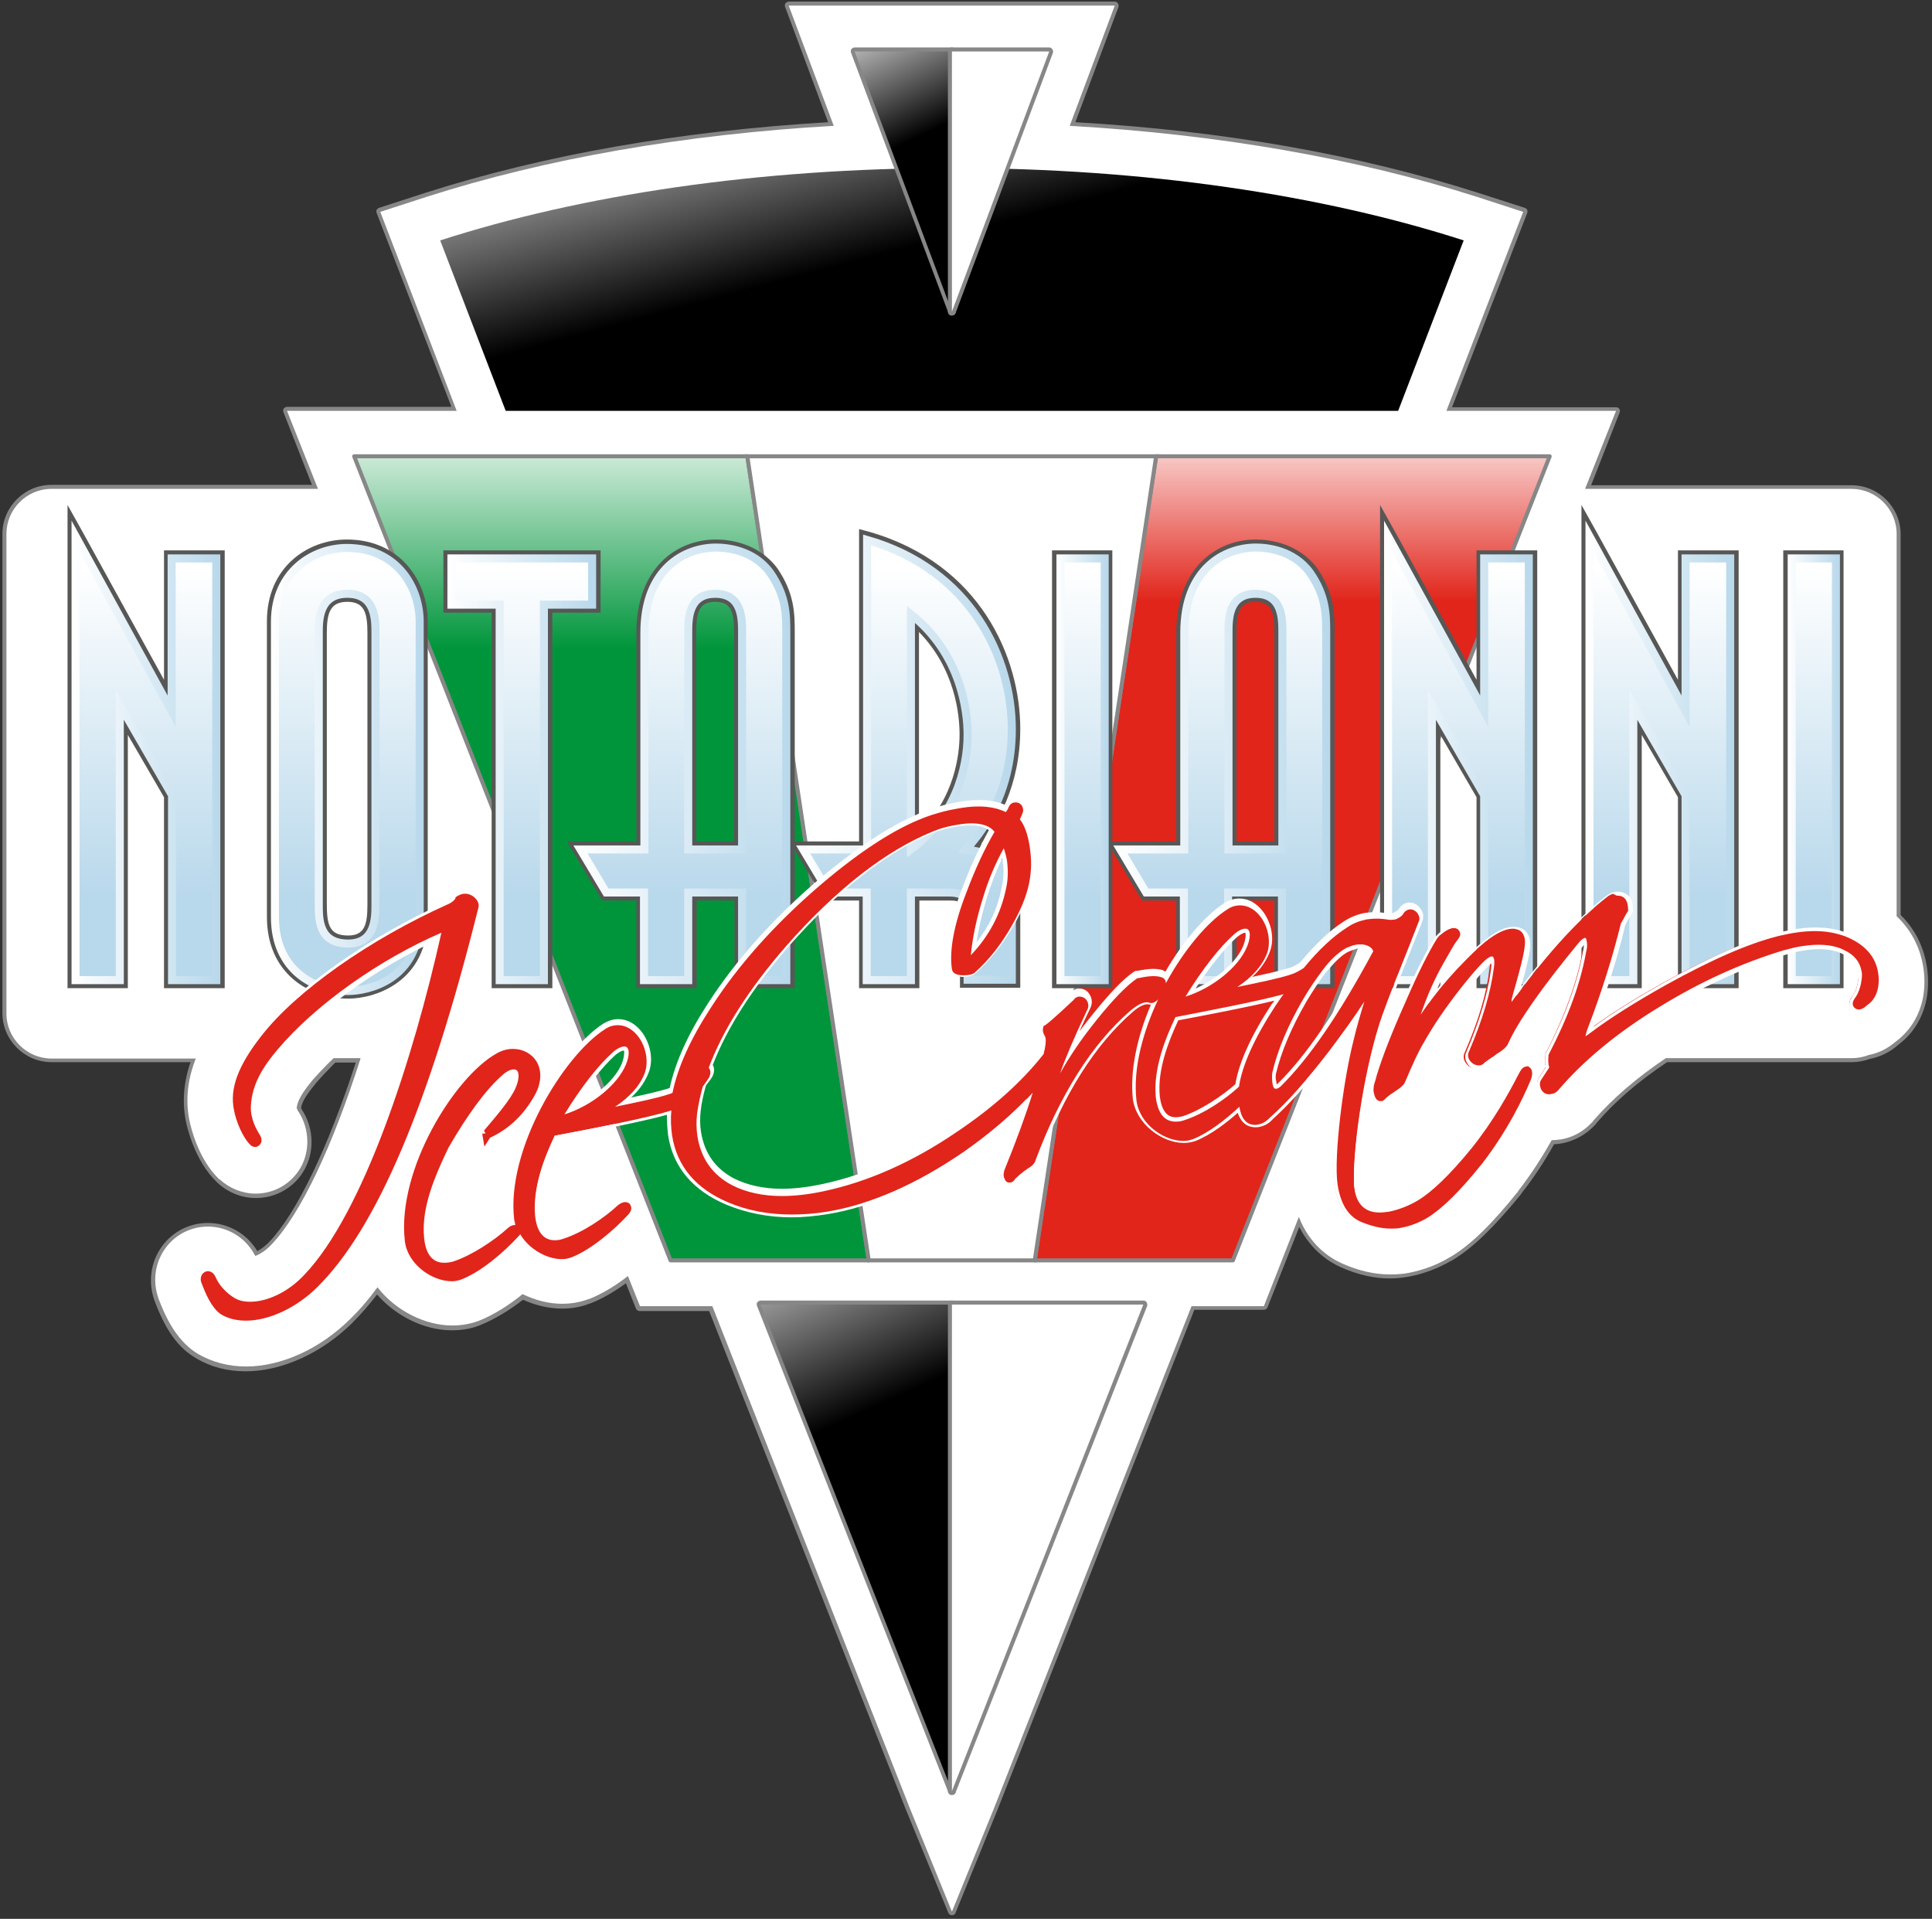 <?xml version="1.0" encoding="utf-8"?>
<!-- Generator: Adobe Illustrator 25.4.1, SVG Export Plug-In . SVG Version: 6.00 Build 0)  -->
<svg version="1.1" id="Layer_1" xmlns="http://www.w3.org/2000/svg" xmlns:xlink="http://www.w3.org/1999/xlink" x="0px" y="0px"
	 viewBox="0 0 480.6 477.3" style="enable-background:new 0 0 480.6 477.3;" xml:space="preserve">
<rect x="0" y="0" width="480.6" height="477.3" fill="#333333" stroke="none"/>
<style type="text/css">
	.st0{fill:#FFFFFF;}
	.st1{fill:#878787;}
	.st2{fill:url(#SVGID_1_);stroke:#878787;stroke-linejoin:round;stroke-miterlimit:10;}
	
		.st3{fill:url(#SVGID_00000023275188531719684450000013499084544729893803_);stroke:#878787;stroke-linejoin:round;stroke-miterlimit:10;}
	.st4{fill:#FFFFFF;stroke:#878787;stroke-miterlimit:10;}
	.st5{fill:#575756;}
	.st6{fill:url(#SVGID_00000034799301028842522020000012671258884073359547_);}
	
		.st7{fill:url(#SVGID_00000007422905662068432840000014050959956997040317_);stroke:url(#SVGID_00000007411323575729547830000011753366328297046931_);stroke-width:2;stroke-miterlimit:10;}
	
		.st8{fill:url(#SVGID_00000168106316295480622810000009698697229336678309_);stroke:url(#SVGID_00000021115587578227831250000017508577335830942895_);stroke-width:2;stroke-miterlimit:10;}
	
		.st9{fill:url(#SVGID_00000033352979222146240240000002243666438870558126_);stroke:url(#SVGID_00000034798339286248078930000015986138600119427234_);stroke-width:2;stroke-miterlimit:10;}
	
		.st10{fill:url(#SVGID_00000025402144876932952120000011275483044068473259_);stroke:url(#SVGID_00000054228270890082887400000010235486865184695973_);stroke-width:2;stroke-miterlimit:10;}
	
		.st11{fill:url(#SVGID_00000095315454260918171030000010984379427493276801_);stroke:url(#SVGID_00000003092147847281256470000002026789499256461753_);stroke-width:2;stroke-miterlimit:10;}
	
		.st12{fill:url(#SVGID_00000059990555357144683640000002562461721316674731_);stroke:url(#SVGID_00000034770615694720828770000012457875696420955822_);stroke-width:2;stroke-miterlimit:10;}
	
		.st13{fill:url(#SVGID_00000026872515295077802330000010631476770350880648_);stroke:url(#SVGID_00000078008562353797047800000017809992894112662446_);stroke-width:2;stroke-miterlimit:10;}
	
		.st14{fill:url(#SVGID_00000053538302373666958940000000954897735140051355_);stroke:url(#SVGID_00000079451488310622779430000000352721286047891610_);stroke-width:2;stroke-miterlimit:10;}
	
		.st15{fill:url(#SVGID_00000083065795377797330180000008827060665476956053_);stroke:url(#SVGID_00000029014369193650853110000010827630709654493617_);stroke-width:2;stroke-miterlimit:10;}
	
		.st16{fill:url(#SVGID_00000106844198487698941470000012108363320537617029_);stroke:url(#SVGID_00000132079125458435895570000008775758507143838086_);stroke-width:2;stroke-miterlimit:10;}
	.st17{fill:url(#SVGID_00000170246692759288323810000012652710013608847494_);}
	.st18{fill:url(#SVGID_00000096780624054145565390000007126138888729116596_);}
	.st19{fill:#E1251B;}
</style>
<g>
	<path class="st0" d="M236.8,475.9c-0.2,0-0.4-0.1-0.5-0.3l-10.5-25.8l-49-124.5h-17.6c-0.2,0-0.4-0.1-0.5-0.3l-2.7-6.9
		c-3.2,2.4-6.3,4.2-9.2,5.3l-0.1,0c-2.1,0.8-4.4,1.3-6.8,1.3c-3.2,0-6.6-0.8-9.7-2.3c-3.7,2.9-7.3,5.1-10.7,6.4
		c-2.1,0.9-4.5,1.3-6.9,1.3c-6.8,0-14-3.6-18.6-9.2c-2.1,2.8-4.4,5.3-6.6,7.5c-7.5,7.4-17.3,11.9-26.1,11.9c-4.5,0-8.6-1.1-12.1-3.2
		c-4.1-2.5-7.3-6.7-9.8-13.4c-1.8-4.2-1.4-9.1,1-12.9c2.5-4,6.8-6.4,11.6-6.4c5,0,9.6,2.7,12.1,7.2c0.8-0.4,2.1-1.2,3.5-2.5
		c7-7.3,14.9-23.9,21.9-45.5h-6c-1.9,1.8-3.6,3.6-5,5.2c-2.2,2.6-3.7,4.8-3.9,6.6c0.1,0.2,0.2,0.5,0.4,0.8l0.2,0.3
		c2.6,4.4,2.7,9.7,0.3,14c-2.4,4.2-6.8,6.8-11.6,6.8c-3.4,0-6.7-1.3-9.3-3.7l-0.2-0.2c-5.4-5.2-7.2-13.4-7.5-15
		c-1-4.8-0.5-9.8,1.4-14.9H12.8c-6.4,0-11.7-5.2-11.7-11.7V132.8c0-6.4,5.2-11.7,11.7-11.7h65.6L71,102.4c-0.1-0.2,0-0.3,0.1-0.5
		c0.1-0.1,0.2-0.2,0.4-0.2h41.5L94.1,52.8c0-0.1,0-0.3,0-0.4c0.1-0.1,0.2-0.2,0.3-0.3l11.4-3.7C135.7,39,169.6,33,206.7,30.9
		L195.7,1.6c-0.1-0.2,0-0.3,0.1-0.5c0.1-0.1,0.2-0.2,0.4-0.2h81.1c0.2,0,0.3,0.1,0.4,0.2c0.1,0.1,0.1,0.3,0.1,0.5l-10.9,29.3
		c37.1,2.1,71,8.1,100.8,17.6l11.4,3.7c0.1,0,0.2,0.1,0.3,0.3s0.1,0.3,0,0.4l-18.8,48.8h41.5c0.2,0,0.3,0.1,0.4,0.2
		c0.1,0.1,0.1,0.3,0.1,0.5l-7.4,18.7h65.6c6.4,0,11.7,5.2,11.7,11.7v94.9c3.5,3.4,5.8,7.8,6.6,12.6c0.4,2.4,0.4,4.8,0.1,7
		c-0.7,4.9-3.2,9.1-6.9,12c-2.1,1.8-4.5,3-7,3.5c-1.3,0.5-2.8,0.8-4.3,0.8h-46.2c-7.2,4.8-13.2,10-17.8,15.4l-0.2,0.3l-0.3,0.3
		c-0.8,0.9-3.4,3.5-7.9,4.3c-0.7,0.1-1.4,0.2-2.1,0.2c-2.4,4.3-5.2,8.5-8.2,12.4l-0.1,0.2c-6.6,8.2-11.8,13.3-16.8,16.3l-0.2,0.1
		c-3.4,2-6.8,3.3-10.3,3.9c-1.6,0.3-3.2,0.4-4.8,0.4c-3.9,0-7.9-0.9-12.1-2.7l-0.2-0.1c-2.7-1.2-7.5-4.2-10.4-10.7l-8.3,21
		c-0.1,0.2-0.3,0.3-0.5,0.3h-17.6l-49,124.5l-10.6,25.8C237.2,475.8,237,475.9,236.8,475.9z"/>
	<path class="st1" d="M277.3,1.4l-11.2,29.9c36.9,2.1,71.5,8.1,101.4,17.7l11.4,3.7l-19.1,49.5h42.2l-7.7,19.4h66.3
		c6.1,0,11.2,5,11.2,11.2v95.1c3.5,3.3,5.8,7.6,6.6,12.5c0.4,2.3,0.4,4.7,0.1,6.9c-0.7,4.8-3.1,8.9-6.8,11.7c-1.2,1-3.5,2.8-6.8,3.4
		c0,0,0,0,0,0c-1.3,0.5-2.7,0.8-4.2,0.8h-46.3c-7.3,4.9-13.3,10.1-18,15.5l-0.2,0.3l-0.2,0.2c-0.8,0.8-3.2,3.4-7.6,4.2
		c-0.8,0.1-1.6,0.2-2.4,0.2c-2.2,3.9-4.9,8.2-8.3,12.6l-0.1,0.2c-6.6,8.2-11.7,13.2-16.7,16.2l-0.2,0.1c-3.3,2-6.7,3.2-10.2,3.9
		c-1.5,0.3-3.1,0.4-4.7,0.4c-3.9,0-7.8-0.9-11.9-2.7l-0.2-0.1c-3.1-1.4-7.9-4.6-10.6-11.5l-8.7,22.2h-18l-49.1,124.8l-10.5,25.8
		l-10.5-25.8l-49.1-124.8h-18l-3-7.5c-2.8,2.2-6.1,4.3-9.6,5.7l-0.1,0c-2.1,0.8-4.3,1.2-6.7,1.2c-3.3,0-6.7-0.9-9.8-2.4
		c-3.1,2.5-6.8,5-10.8,6.6c-2.1,0.8-4.3,1.2-6.7,1.2c0,0,0,0,0,0c-6.7,0-14-3.6-18.6-9.5c-2.2,3-4.5,5.7-6.9,8
		c-7.4,7.3-17,11.7-25.8,11.7c-4.4,0-8.4-1.1-11.9-3.1c-4-2.4-7.1-6.6-9.6-13.1c-1.7-4.1-1.4-8.7,0.9-12.4c2.4-3.9,6.6-6.2,11.1-6.2
		c5,0,9.5,2.8,11.8,7.3c1.1-0.4,2.6-1.3,4-2.8c7.3-7.6,15.3-24.6,22.2-46.4H83c-1.9,1.8-3.6,3.6-5.2,5.4c-2.3,2.8-3.8,5-4,7
		c0.1,0.2,0.2,0.6,0.5,1l0.2,0.3c2.5,4.2,2.6,9.4,0.3,13.5c-2.3,4-6.5,6.5-11.2,6.5c-3.3,0-6.5-1.3-8.9-3.5l-0.2-0.1
		c-5.3-5.1-7.1-13.2-7.4-14.7c-1.1-5.6-0.2-10.7,1.6-15.3H12.8c-6.1,0-11.2-5-11.2-11.2V132.8c0-6.1,5-11.2,11.2-11.2h66.3
		l-7.7-19.4h42.2L94.6,52.7L106,49c29.9-9.6,64.5-15.6,101.4-17.7L196.2,1.4h29.2h22.7H277.3 M277.3,0.4h-29.2h-22.7h-29.2
		c-0.3,0-0.6,0.2-0.8,0.4c-0.2,0.3-0.2,0.6-0.1,0.9L206,30.4c-36.9,2.2-70.6,8.1-100.3,17.6l-11.4,3.7c-0.3,0.1-0.5,0.3-0.6,0.5
		c-0.1,0.2-0.1,0.5,0,0.8l18.6,48.2H71.4c-0.3,0-0.6,0.2-0.8,0.4c-0.2,0.3-0.2,0.6-0.1,0.9l7.1,18.1H12.8c-6.7,0-12.2,5.5-12.2,12.2
		v119.2c0,6.7,5.5,12.2,12.2,12.2h34.6c-1.7,4.9-2.1,9.8-1.2,14.5c0.3,1.6,2.2,10,7.7,15.3l0.2,0.2c2.7,2.5,6.1,3.8,9.6,3.8
		c5,0,9.6-2.7,12-7c2.5-4.4,2.4-10-0.3-14.5l-0.2-0.3c-0.1-0.2-0.2-0.4-0.3-0.6c0.2-1.7,1.7-3.7,3.7-6.2c1.4-1.6,3-3.3,4.8-5.1h5.1
		c-6.9,21.2-14.7,37.5-21.6,44.7c-1.1,1.1-2.1,1.8-2.9,2.2c-2.6-4.3-7.2-7-12.3-7c-4.9,0-9.4,2.5-12,6.7c-2.5,4-2.8,9-1,13.3
		c2.6,6.8,5.7,11.1,10,13.6c3.6,2.2,7.8,3.3,12.4,3.3c9,0,18.9-4.5,26.5-12c2.1-2.1,4.2-4.5,6.2-7.1c4.7,5.4,11.8,8.9,18.6,8.9
		c2.5,0,4.9-0.4,7.1-1.3c3.4-1.4,7-3.5,10.6-6.3c3.1,1.4,6.5,2.2,9.7,2.2c2.5,0,4.8-0.4,7-1.3l0.1,0c2.8-1.1,5.8-2.8,8.8-5l2.5,6.3
		c0.2,0.4,0.5,0.6,0.9,0.6h17.3L225.3,450l10.6,25.8c0.2,0.4,0.5,0.6,0.9,0.6s0.8-0.2,0.9-0.6l10.5-25.8l48.9-124.2h17.3
		c0.4,0,0.8-0.3,0.9-0.6l7.9-20c3,5.9,7.5,8.7,10.1,9.9l0.2,0.1c4.3,1.9,8.3,2.8,12.3,2.8c1.6,0,3.3-0.2,4.9-0.5c3.6-0.7,7-2,10.5-4
		l0.2-0.1c5.1-3.1,10.3-8.2,17-16.4l0.1-0.2c3-3.8,5.7-7.9,8.1-12.2c0.7,0,1.3-0.1,1.9-0.2c4.7-0.9,7.3-3.6,8.2-4.5l0.2-0.2
		c0,0,0,0,0,0l0.2-0.3c4.5-5.3,10.4-10.4,17.6-15.2h46c1.5,0,3-0.3,4.4-0.8c2.6-0.5,5.1-1.7,7.2-3.6c3.9-2.9,6.4-7.3,7.1-12.3
		c0.3-2.3,0.3-4.7-0.1-7.2c-0.8-4.9-3-9.3-6.5-12.7v-94.7c0-6.7-5.5-12.2-12.2-12.2h-64.8l7.1-18.1c0.1-0.3,0.1-0.7-0.1-0.9
		c-0.2-0.3-0.5-0.4-0.8-0.4h-40.8L379.9,53c0.1-0.3,0.1-0.5,0-0.8c-0.1-0.2-0.3-0.4-0.6-0.5L367.8,48
		c-29.7-9.5-63.4-15.5-100.3-17.6l10.7-28.6c0.1-0.3,0.1-0.7-0.1-0.9C278,0.6,277.7,0.4,277.3,0.4L277.3,0.4z"/>
</g>
<g>
	<linearGradient id="SVGID_1_" gradientUnits="userSpaceOnUse" x1="152.093" y1="101.272" x2="152.093" y2="161.513">
		<stop  offset="0" style="stop-color:#FFFFFF"/>
		<stop  offset="1" style="stop-color:#00953B"/>
	</linearGradient>
	<path class="st2" d="M88.1,113.5l78.7,200h49.3c-14.4-95.7-28.7-190.1-30.2-200H88.1z"/>
	
		<linearGradient id="SVGID_00000178906768954431168830000017838603138600227719_" gradientUnits="userSpaceOnUse" x1="321.449" y1="101.272" x2="321.449" y2="149.606">
		<stop  offset="0" style="stop-color:#FFFFFF"/>
		<stop  offset="1" style="stop-color:#E1251B"/>
	</linearGradient>
	
		<polygon style="fill:url(#SVGID_00000178906768954431168830000017838603138600227719_);stroke:#878787;stroke-linejoin:round;stroke-miterlimit:10;" points="
		385.5,113.5 287.6,113.5 257.4,313.5 306.7,313.5 	"/>
	<path class="st4" d="M185.9,113.5c1.5,9.9,15.7,104.3,30.2,200h41.3l30.2-200H185.9z"/>
</g>
<g>
	<g>
		<path class="st5" d="M18.8,133.4l23.9,43.5v-38h11.1v104.9H42.8v-46l-13-22.5v68.5h-11V133.4 M16.8,125.6v7.8v110.4v2h2h11h2v-2
			v-61l9,15.5v45.5v2h2h11.1h2v-2V138.9v-2h-2H42.8h-2v2v30.2l-20.2-36.7L16.8,125.6L16.8,125.6z"/>
	</g>
	<g>
		<path class="st5" d="M86.3,136.2c12.7,0,18.1,10.1,18.1,18.3v73.6c0,15.5-12.8,18.3-17.8,18.3c-8.8,0-18.2-5.5-18.2-18.3v-73.6
			C68.4,142.3,77.6,136.2,86.3,136.2 M86.6,234.7c6.8,0,6.8-6.4,6.8-9.7v-67.6c0-3.3,0-9.7-7-9.7c-7.1,0-7.1,6.6-7.1,9.7V225
			C79.3,228.7,79.3,234.7,86.6,234.7 M86.3,134.2c-9.9,0-19.9,7-19.9,20.3v73.6c0,14,10.5,20.3,20.2,20.3c6.8,0,19.8-4.2,19.8-20.3
			v-73.6C106.4,144.5,99.5,134.2,86.3,134.2L86.3,134.2z M86.6,232.7c-4.5,0-5.3-2.4-5.3-7.7v-67.6c0-4.9,0.8-7.7,5.1-7.7
			c4.2,0,5,2.7,5,7.7V225C91.4,230,90.7,232.7,86.6,232.7L86.6,232.7z"/>
	</g>
	<g>
		<path class="st5" d="M147.3,138.9v11.5h-12v93.4h-11.1v-93.4h-12v-11.5H147.3 M149.3,136.9h-2h-35h-2v2v11.5v2h2h10v91.4v2h2h11.1
			h2v-2v-91.4h10h2v-2v-11.5V136.9L149.3,136.9z"/>
	</g>
	<g>
		<path class="st5" d="M178.1,136.2c2.7,0,9.4,0.6,13.5,6.3c4,5.8,4,10.4,4,14.9v86.4h-11V222h-13.4v21.8h-11V222h-9.4l-6.4-10.7
			h15.8v-53.9C160.3,141.4,170.2,136.2,178.1,136.2 M171.2,211.3h13.4v-53.9c0-3.6,0-9.7-6.7-9.7c-6.7,0-6.7,6.3-6.7,9.7V211.3
			 M178.1,134.2c-9.9,0-19.8,7.2-19.8,23.2v51.9h-13.8H141l1.8,3l6.4,10.7l0.6,1h1.1h7.4v19.8v2h2h11h2v-2V224h9.4v19.8v2h2h11h2v-2
			v-86.4c0-4.6,0-9.7-4.3-16l0,0l0,0C188.6,134.9,181.1,134.2,178.1,134.2L178.1,134.2z M173.2,209.3v-51.9c0-5.1,0.7-7.7,4.7-7.7
			c4,0,4.7,2.5,4.7,7.7v51.9H173.2L173.2,209.3z"/>
	</g>
	<g>
		<path class="st5" d="M215.7,134.3c25.8,7.4,36,29.3,36,47.1c0,17-8.5,26.7-11.4,29.9c11.4,1.3,11.4,8.3,11.4,15.9v16.5h-11v-16.5
			c0-3.4-0.3-5.2-4.7-5.2h-9.4v21.8h-11V222h-9.4l-6.4-10.7h15.8V134.3 M226.6,211.3c10.8-8,14.1-19.8,14.1-28.6
			c0-5.8-1.6-20-14.1-29.9V211.3 M213.7,131.6v2.7v75h-13.8h-3.5l1.8,3l6.4,10.7l0.6,1h1.1h7.4v19.8v2h2h11h2v-2V224h7.4
			c2.7,0,2.7,0.2,2.7,3.2v16.5v2h2h11h2v-2v-16.5c0-6.9,0-14.7-9.7-17.3c3.8-4.8,9.7-14.3,9.7-28.6c0-17.6-9.8-41-37.5-49
			L213.7,131.6L213.7,131.6z M228.6,207v-49.8c9,9.2,10.1,20.6,10.1,25.5C238.7,187.4,237.6,198.4,228.6,207L228.6,207z"/>
	</g>
	<g>
		<path class="st5" d="M274.7,138.9v104.9h-11V138.9H274.7 M276.7,136.9h-2h-11h-2v2v104.9v2h2h11h2v-2V138.9V136.9L276.7,136.9z"/>
	</g>
	<g>
		<path class="st5" d="M312.4,136.2c2.7,0,9.4,0.6,13.5,6.3c4,5.8,4,10.4,4,14.9v86.4h-11V222h-13.4v21.8h-11V222h-9.4l-6.4-10.7
			h15.8v-53.9C294.6,141.4,304.6,136.2,312.4,136.2 M305.6,211.3H319v-53.9c0-3.6,0-9.7-6.7-9.7c-6.7,0-6.7,6.3-6.7,9.7V211.3
			 M312.4,134.2c-9.9,0-19.8,7.2-19.8,23.2v51.9h-13.8h-3.5l1.8,3l6.4,10.7l0.6,1h1.1h7.4v19.8v2h2h11h2v-2V224h9.4v19.8v2h2h11h2
			v-2v-86.4c0-4.6,0-9.7-4.3-16l0,0l0,0C322.9,134.9,315.4,134.2,312.4,134.2L312.4,134.2z M307.6,209.3v-51.9
			c0-5.1,0.7-7.7,4.7-7.7c4,0,4.7,2.5,4.7,7.7v51.9H307.6L307.6,209.3z"/>
	</g>
	<g>
		<path class="st5" d="M345.3,133.4l23.9,43.5v-38h11.1v104.9h-11.1v-46l-13-22.5v68.5h-11V133.4 M343.3,125.6v7.8v110.4v2h2h11h2
			v-2v-61l9,15.5v45.5v2h2h11.1h2v-2V138.9v-2h-2h-11.1h-2v2v30.2l-20.2-36.7L343.3,125.6L343.3,125.6z"/>
	</g>
	<g>
		<path class="st5" d="M395.4,133.4l23.9,43.5v-38h11.1v104.9h-11.1v-46l-13-22.5v68.5h-11V133.4 M393.4,125.6v7.8v110.4v2h2h11h2
			v-2v-61l9,15.5v45.5v2h2h11.1h2v-2V138.9v-2h-2h-11.1h-2v2v30.2l-20.2-36.7L393.4,125.6L393.4,125.6z"/>
	</g>
	<g>
		<path class="st5" d="M456.6,138.9v104.9h-11V138.9H456.6 M458.6,136.9h-2h-11h-2v2v104.9v2h2h11h2v-2V138.9V136.9L458.6,136.9z"/>
	</g>
</g>
<linearGradient id="SVGID_00000034085143384231551940000000926654180270199686_" gradientUnits="userSpaceOnUse" x1="218.64" y1="-8.025" x2="236.475" y2="58.691">
	<stop  offset="0" style="stop-color:#FFFFFF"/>
	<stop  offset="1" style="stop-color:#000000"/>
</linearGradient>
<path style="fill:url(#SVGID_00000034085143384231551940000000926654180270199686_);" d="M236.8,41.8c48,0,92.3,6.7,127.3,18
	l-16.3,42.4H125.8l-16.3-42.4C144.5,48.5,188.7,41.8,236.8,41.8"/>
<g>
	
		<linearGradient id="SVGID_00000181087389787612781850000004419173380361217685_" gradientUnits="userSpaceOnUse" x1="36.35" y1="140.905" x2="36.35" y2="223.516">
		<stop  offset="0" style="stop-color:#FFFFFF"/>
		<stop  offset="1" style="stop-color:#B8D8EB"/>
	</linearGradient>
	
		<linearGradient id="SVGID_00000132802961879066470350000003819605135890742438_" gradientUnits="userSpaceOnUse" x1="17.842" y1="187.146" x2="54.858" y2="187.146">
		<stop  offset="0" style="stop-color:#FFFFFF"/>
		<stop  offset="1" style="stop-color:#B8D8EB"/>
	</linearGradient>
	
		<path style="fill:url(#SVGID_00000181087389787612781850000004419173380361217685_);stroke:url(#SVGID_00000132802961879066470350000003819605135890742438_);stroke-width:2;stroke-miterlimit:10;" d="
		M18.8,243.8V133.4l23.9,43.5v-38h11.1v104.9H42.8v-46l-13-22.5v68.5H18.8z"/>
	
		<linearGradient id="SVGID_00000119798102247758258720000004732170094198709948_" gradientUnits="userSpaceOnUse" x1="86.383" y1="140.905" x2="86.383" y2="223.516">
		<stop  offset="0" style="stop-color:#FFFFFF"/>
		<stop  offset="1" style="stop-color:#B8D8EB"/>
	</linearGradient>
	
		<linearGradient id="SVGID_00000106124934980150798720000010008141280233403536_" gradientUnits="userSpaceOnUse" x1="67.377" y1="191.35" x2="105.389" y2="191.35">
		<stop  offset="0" style="stop-color:#FFFFFF"/>
		<stop  offset="1" style="stop-color:#B8D8EB"/>
	</linearGradient>
	
		<path style="fill:url(#SVGID_00000119798102247758258720000004732170094198709948_);stroke:url(#SVGID_00000106124934980150798720000010008141280233403536_);stroke-width:2;stroke-miterlimit:10;" d="
		M68.4,154.6c0-12.2,9.3-18.3,17.9-18.3c12.7,0,18.1,10.1,18.1,18.3v73.6c0,15.5-12.8,18.3-17.8,18.3c-8.8,0-18.2-5.5-18.2-18.3
		V154.6z M79.3,225c0,3.7,0,9.7,7.3,9.7c6.8,0,6.8-6.4,6.8-9.7v-67.6c0-3.3,0-9.7-7-9.7c-7.1,0-7.1,6.6-7.1,9.7V225z"/>
	
		<linearGradient id="SVGID_00000129168153332398183480000017186099097398539952_" gradientUnits="userSpaceOnUse" x1="129.842" y1="140.905" x2="129.842" y2="223.516">
		<stop  offset="0" style="stop-color:#FFFFFF"/>
		<stop  offset="1" style="stop-color:#B8D8EB"/>
	</linearGradient>
	
		<linearGradient id="SVGID_00000044176919734505273350000003875493594155127738_" gradientUnits="userSpaceOnUse" x1="111.334" y1="191.35" x2="148.35" y2="191.35">
		<stop  offset="0" style="stop-color:#FFFFFF"/>
		<stop  offset="1" style="stop-color:#B8D8EB"/>
	</linearGradient>
	
		<path style="fill:url(#SVGID_00000129168153332398183480000017186099097398539952_);stroke:url(#SVGID_00000044176919734505273350000003875493594155127738_);stroke-width:2;stroke-miterlimit:10;" d="
		M124.3,243.8v-93.4h-12v-11.5h35v11.5h-12v93.4H124.3z"/>
	
		<linearGradient id="SVGID_00000077313354169246876690000004785780593239490995_" gradientUnits="userSpaceOnUse" x1="170.03" y1="140.905" x2="170.03" y2="223.516">
		<stop  offset="0" style="stop-color:#FFFFFF"/>
		<stop  offset="1" style="stop-color:#B8D8EB"/>
	</linearGradient>
	
		<linearGradient id="SVGID_00000059293399194541126910000002060185435530497451_" gradientUnits="userSpaceOnUse" x1="142.718" y1="190.009" x2="196.58" y2="190.009">
		<stop  offset="0" style="stop-color:#FFFFFF"/>
		<stop  offset="1" style="stop-color:#B8D8EB"/>
	</linearGradient>
	
		<path style="fill:url(#SVGID_00000077313354169246876690000004785780593239490995_);stroke:url(#SVGID_00000059293399194541126910000002060185435530497451_);stroke-width:2;stroke-miterlimit:10;" d="
		M160.3,211.3v-53.9c0-15.9,10-21.2,17.8-21.2c2.7,0,9.4,0.6,13.5,6.3c4,5.8,4,10.4,4,14.9v86.4h-11V222h-13.4v21.8h-11V222h-9.4
		l-6.4-10.7H160.3z M184.6,211.3v-53.9c0-3.6,0-9.7-6.7-9.7c-6.7,0-6.7,6.3-6.7,9.7v53.9H184.6z"/>
	
		<linearGradient id="SVGID_00000106856570800384749920000008040270864520641446_" gradientUnits="userSpaceOnUse" x1="225.756" y1="140.905" x2="225.756" y2="223.516">
		<stop  offset="0" style="stop-color:#FFFFFF"/>
		<stop  offset="1" style="stop-color:#B8D8EB"/>
	</linearGradient>
	
		<linearGradient id="SVGID_00000007414943521715190960000011408570516615058610_" gradientUnits="userSpaceOnUse" x1="198.089" y1="188.875" x2="252.662" y2="188.875">
		<stop  offset="0" style="stop-color:#FFFFFF"/>
		<stop  offset="1" style="stop-color:#B8D8EB"/>
	</linearGradient>
	
		<path style="fill:url(#SVGID_00000106856570800384749920000008040270864520641446_);stroke:url(#SVGID_00000007414943521715190960000011408570516615058610_);stroke-width:2;stroke-miterlimit:10;" d="
		M215.7,211.3v-77c25.8,7.4,36,29.3,36,47.1c0,17-8.5,26.7-11.4,29.9c11.4,1.3,11.4,8.3,11.4,15.9v16.5h-11v-16.5
		c0-3.4-0.3-5.2-4.7-5.2h-9.4v21.8h-11V222h-9.4l-6.4-10.7H215.7z M226.6,211.3c10.8-8,14.1-19.8,14.1-28.6c0-5.8-1.6-20-14.1-29.9
		V211.3z"/>
	
		<linearGradient id="SVGID_00000005960266358725469820000001772095187993591964_" gradientUnits="userSpaceOnUse" x1="269.242" y1="140.905" x2="269.242" y2="223.516">
		<stop  offset="0" style="stop-color:#FFFFFF"/>
		<stop  offset="1" style="stop-color:#B8D8EB"/>
	</linearGradient>
	
		<linearGradient id="SVGID_00000063632481781897571960000009078181709705180312_" gradientUnits="userSpaceOnUse" x1="262.762" y1="191.35" x2="275.722" y2="191.35">
		<stop  offset="0" style="stop-color:#FFFFFF"/>
		<stop  offset="1" style="stop-color:#B8D8EB"/>
	</linearGradient>
	
		<path style="fill:url(#SVGID_00000005960266358725469820000001772095187993591964_);stroke:url(#SVGID_00000063632481781897571960000009078181709705180312_);stroke-width:2;stroke-miterlimit:10;" d="
		M263.8,138.9h11v104.9h-11V138.9z"/>
	
		<linearGradient id="SVGID_00000149346189075880574480000011630701129437243277_" gradientUnits="userSpaceOnUse" x1="304.4" y1="140.905" x2="304.4" y2="223.516">
		<stop  offset="0" style="stop-color:#FFFFFF"/>
		<stop  offset="1" style="stop-color:#B8D8EB"/>
	</linearGradient>
	
		<linearGradient id="SVGID_00000033342210599018997440000014888072731563264943_" gradientUnits="userSpaceOnUse" x1="277.088" y1="190.009" x2="330.95" y2="190.009">
		<stop  offset="0" style="stop-color:#FFFFFF"/>
		<stop  offset="1" style="stop-color:#B8D8EB"/>
	</linearGradient>
	
		<path style="fill:url(#SVGID_00000149346189075880574480000011630701129437243277_);stroke:url(#SVGID_00000033342210599018997440000014888072731563264943_);stroke-width:2;stroke-miterlimit:10;" d="
		M294.6,211.3v-53.9c0-15.9,10-21.2,17.8-21.2c2.7,0,9.4,0.6,13.5,6.3c4,5.8,4,10.4,4,14.9v86.4h-11V222h-13.4v21.8h-11V222h-9.4
		l-6.4-10.7H294.6z M319,211.3v-53.9c0-3.6,0-9.7-6.7-9.7c-6.7,0-6.7,6.3-6.7,9.7v53.9H319z"/>
	
		<linearGradient id="SVGID_00000128464746973545712230000010373318612861641875_" gradientUnits="userSpaceOnUse" x1="362.832" y1="140.905" x2="362.832" y2="223.516">
		<stop  offset="0" style="stop-color:#FFFFFF"/>
		<stop  offset="1" style="stop-color:#B8D8EB"/>
	</linearGradient>
	
		<linearGradient id="SVGID_00000094617028128817932000000009806106940727302287_" gradientUnits="userSpaceOnUse" x1="344.324" y1="187.146" x2="381.339" y2="187.146">
		<stop  offset="0" style="stop-color:#FFFFFF"/>
		<stop  offset="1" style="stop-color:#B8D8EB"/>
	</linearGradient>
	
		<path style="fill:url(#SVGID_00000128464746973545712230000010373318612861641875_);stroke:url(#SVGID_00000094617028128817932000000009806106940727302287_);stroke-width:2;stroke-miterlimit:10;" d="
		M345.3,243.8V133.4l23.9,43.5v-38h11.1v104.9h-11.1v-46l-13-22.5v68.5H345.3z"/>
	
		<linearGradient id="SVGID_00000163037687644635629980000000500684820173944998_" gradientUnits="userSpaceOnUse" x1="412.935" y1="140.905" x2="412.935" y2="223.516">
		<stop  offset="0" style="stop-color:#FFFFFF"/>
		<stop  offset="1" style="stop-color:#B8D8EB"/>
	</linearGradient>
	
		<linearGradient id="SVGID_00000183214591542786621230000004965411085321484685_" gradientUnits="userSpaceOnUse" x1="394.427" y1="187.146" x2="431.443" y2="187.146">
		<stop  offset="0" style="stop-color:#FFFFFF"/>
		<stop  offset="1" style="stop-color:#B8D8EB"/>
	</linearGradient>
	
		<path style="fill:url(#SVGID_00000163037687644635629980000000500684820173944998_);stroke:url(#SVGID_00000183214591542786621230000004965411085321484685_);stroke-width:2;stroke-miterlimit:10;" d="
		M395.4,243.8V133.4l23.9,43.5v-38h11.1v104.9h-11.1v-46l-13-22.5v68.5H395.4z"/>
	
		<linearGradient id="SVGID_00000000902967530771542770000009151090471844536761_" gradientUnits="userSpaceOnUse" x1="451.153" y1="140.905" x2="451.153" y2="223.516">
		<stop  offset="0" style="stop-color:#FFFFFF"/>
		<stop  offset="1" style="stop-color:#B8D8EB"/>
	</linearGradient>
	
		<linearGradient id="SVGID_00000113339042724081588950000016918263756468377508_" gradientUnits="userSpaceOnUse" x1="444.673" y1="191.35" x2="457.633" y2="191.35">
		<stop  offset="0" style="stop-color:#FFFFFF"/>
		<stop  offset="1" style="stop-color:#B8D8EB"/>
	</linearGradient>
	
		<path style="fill:url(#SVGID_00000000902967530771542770000009151090471844536761_);stroke:url(#SVGID_00000113339042724081588950000016918263756468377508_);stroke-width:2;stroke-miterlimit:10;" d="
		M445.7,138.9h11v104.9h-11V138.9z"/>
</g>
<g>
	<g>
		
			<linearGradient id="SVGID_00000100350367663202165530000005288128835227699365_" gradientUnits="userSpaceOnUse" x1="214.927" y1="-1.277" x2="231.01" y2="32.9">
			<stop  offset="0" style="stop-color:#FFFFFF"/>
			<stop  offset="1" style="stop-color:#000000"/>
		</linearGradient>
		<path style="fill:url(#SVGID_00000100350367663202165530000005288128835227699365_);" d="M236.8,78c-0.2,0-0.4-0.1-0.5-0.3
			l-24.2-64.7c-0.1-0.2,0-0.3,0.1-0.5c0.1-0.1,0.2-0.2,0.4-0.2h24.2c0.3,0,0.5,0.2,0.5,0.5v64.7C237.3,77.7,237.1,78,236.8,78
			C236.8,78,236.8,78,236.8,78z"/>
		<path class="st1" d="M236.8,12.8v64.7l-24.2-64.7H236.8 M236.8,11.8h-24.2c-0.3,0-0.6,0.2-0.8,0.4c-0.2,0.3-0.2,0.6-0.1,0.9
			l24.2,64.7c0.1,0.4,0.5,0.6,0.9,0.6c0.1,0,0.1,0,0.2,0c0.5-0.1,0.8-0.5,0.8-1V12.8C237.8,12.2,237.3,11.8,236.8,11.8L236.8,11.8z"
			/>
	</g>
	<g>
		<path class="st0" d="M236.7,78c-0.2,0-0.4-0.3-0.4-0.5V12.8c0-0.3,0.2-0.5,0.5-0.5H261c0.2,0,0.3,0.1,0.4,0.2
			c0.1,0.1,0.1,0.3,0.1,0.5l-24.2,64.7C237.2,77.9,237,78,236.7,78C236.7,78,236.7,78,236.7,78z"/>
		<path class="st1" d="M261,12.8l-24.2,64.7V12.8H261 M261,11.8h-24.2c-0.6,0-1,0.4-1,1v64.7c0,0.5,0.3,0.9,0.8,1c0.1,0,0.1,0,0.2,0
			c0.4,0,0.8-0.3,0.9-0.6l24.2-64.7c0.1-0.3,0.1-0.7-0.1-0.9C261.6,11.9,261.3,11.8,261,11.8L261,11.8z"/>
	</g>
</g>
<g>
	<g>
		
			<linearGradient id="SVGID_00000165922725198497949310000007007104460673443973_" gradientUnits="userSpaceOnUse" x1="195.812" y1="294.192" x2="220.44" y2="348.774">
			<stop  offset="0" style="stop-color:#FFFFFF"/>
			<stop  offset="1" style="stop-color:#000000"/>
		</linearGradient>
		<path style="fill:url(#SVGID_00000165922725198497949310000007007104460673443973_);" d="M236.8,446c-0.2,0-0.4-0.1-0.5-0.3
			l-47.6-121c-0.1-0.2,0-0.3,0.1-0.5c0.1-0.1,0.2-0.2,0.4-0.2h47.6c0.3,0,0.5,0.2,0.5,0.5v121C237.3,445.7,237.1,445.9,236.8,446
			C236.8,445.9,236.8,446,236.8,446z"/>
		<path class="st1" d="M236.8,324.5v121l-47.6-121H236.8 M236.8,323.5h-47.6c-0.3,0-0.6,0.2-0.8,0.4s-0.2,0.6-0.1,0.9l47.6,121
			c0.2,0.4,0.5,0.6,0.9,0.6c0.1,0,0.1,0,0.2,0c0.5-0.1,0.8-0.5,0.8-1v-121C237.8,323.9,237.3,323.5,236.8,323.5L236.8,323.5z"/>
	</g>
	<g>
		<path class="st0" d="M236.7,445.9c-0.2,0-0.4-0.3-0.4-0.5v-121c0-0.3,0.2-0.5,0.5-0.5h47.6c0.2,0,0.3,0.1,0.4,0.2
			c0.1,0.1,0.1,0.3,0.1,0.5l-47.6,121C237.2,445.8,237,446,236.7,445.9C236.7,446,236.7,445.9,236.7,445.9z"/>
		<path class="st1" d="M284.4,324.5L284.4,324.5 M284.4,324.5l-47.6,121v-121H284.4 M284.4,323.5L284.4,323.5h-47.6
			c-0.6,0-1,0.4-1,1v121c0,0.5,0.3,0.9,0.8,1c0.1,0,0.1,0,0.2,0c0.4,0,0.8-0.2,0.9-0.6l47.6-120.9c0.1-0.1,0.1-0.3,0.1-0.4
			C285.4,323.9,285,323.5,284.4,323.5L284.4,323.5z M284.4,325.5L284.4,325.5L284.4,325.5L284.4,325.5z"/>
	</g>
</g>
<g>
	<path d="M78.2,319.3c-7.2,7.1-16.9,10.1-22.5,6.7c-1.9-1.1-3.4-4.5-4.4-7.1c-0.7-1.3,0.8-2.1,1.4-0.7c1.1,2.5,3.2,4.7,5.2,5.9
		c4.3,2.6,12.6,0.6,18.8-5.9c16.3-17.2,29-60.7,34.9-87.8c-17.2,6.9-33.7,19-43.1,30.1c-3.1,3.8-6.8,8.6-6.9,15
		c-0.1,3.2,1.4,6.1,2.5,7.7c0.5,0.8,0,1.5-0.7,0.9c-1.6-1.5-3.2-5.1-3.8-8.1c-1.1-5.4,1.6-11.1,6.5-17.5c8.7-11.2,27.1-24,46.2-32.5
		c1.1-0.4,1.9-1.2,2.2-1.9c1.1-1.6,3.7,0,3.4,1.6C109.5,259,96.6,301,78.2,319.3z"/>
	<path d="M121.3,281.7c2.9-3.4,6.9-8,8.1-11.1c2.4-5.6-1-7.9-5-4.4c-4.9,4.4-9.7,11.4-13.7,18.3l-1,2.2c-2.5,5.5-5.9,13.4-5.2,20.9
		c0.7,7.1,5,7.9,8.7,6.8c4.7-1.5,10.4-5.3,14.1-8.5c1.1-1.1,2-0.5,0.9,0.7c-2.7,3-8.2,8.2-13.6,10.3c-4.2,1.6-12-2.4-12.7-8.7
		c-1.9-17.4,12.4-40.1,22.3-45.5c5.3-3,11.8,1.6,8,8.6C130.2,275,126.9,279.2,121.3,281.7z M121.2,281.8c0-0.1,0.1-0.1,0.1-0.3
		C121.3,281.6,121.3,281.6,121.2,281.8z"/>
	<path d="M167.1,274.6c-4.8,1.8-21.2,4.9-30,6.6c-2.6,5.4-5.9,13.4-5.2,20.9c0.8,7.1,5,8,8.7,6.8c4.7-1.5,10.4-5.3,14-8.5
		c1.1-0.9,2.1-0.5,1,0.7c-2.7,3-8.3,8.2-13.6,10.3c-4.3,1.7-11.9-2.5-12.7-8.7c-2-17.5,12.5-40.1,22.1-46.2c5.1-3.3,10,4.2,8.3,9.3
		c-1.6,4.8-7.3,9.2-14.4,11.8c8-1.5,16.9-3.2,21.6-4.7c3-0.9,6.2-3.8,7.7-5.8c0.5-1.2,1.4-0.9,0.8,0.3
		C174.2,269.4,171.1,273.3,167.1,274.6z M151.8,260.8c-4.9,4.4-9.8,11.4-13.8,18.2c7.7-1.5,16.2-7.4,18.8-13.7
		C159.1,259.5,155.8,257.3,151.8,260.8z"/>
</g>
<g>
	<g>
		<path class="st19" d="M61.2,329.1c-2.4,0-4.6-0.5-6.3-1.6c-1.8-1.1-3.5-3.7-5.1-7.9c-0.4-0.9-0.4-1.9,0.1-2.6
			c0.4-0.7,1.2-1.1,1.9-1.1c1,0,1.9,0.6,2.3,1.7c1,2.3,3,4.1,4.6,5.1c0.9,0.6,2.2,0.9,3.6,0.9c4.3,0,9.3-2.5,13.2-6.5
			c14.4-15.2,26.8-53.1,33.8-83.9c-15.3,6.7-30.4,17.6-39.6,28.4c-3.1,3.7-6.4,8.2-6.6,14c-0.1,2.9,1.4,5.5,2.2,6.8
			c0.5,0.9,0.6,1.8,0.2,2.6c-0.4,0.6-1,1-1.7,1c-0.4,0-1-0.1-1.6-0.7c-2-1.9-3.7-6.1-4.3-9c-1.1-5.5,1-11.3,6.9-18.8
			c8.7-11.3,27.1-24.2,46.9-33c0.7-0.3,1.2-0.8,1.4-1.1l0.1-0.1c0.7-0.9,1.6-1.4,2.6-1.4c1.1,0,2.3,0.6,3.1,1.5
			c0.6,0.8,0.9,1.7,0.7,2.7c-12.2,49-25.4,79.9-40.1,94.6C74,325.8,67,329.1,61.2,329.1z"/>
		<path class="st0" d="M115.7,222.3c1,0,2,0.5,2.7,1.3c0.6,0.7,0.8,1.5,0.6,2.2c-12.2,48.9-25.3,79.7-40,94.3
			c-5.2,5.2-12.1,8.4-17.8,8.4c-2.3,0-4.4-0.5-6.1-1.5c-1.7-1-3.4-3.6-4.9-7.7c-0.4-0.8-0.3-1.6,0-2.2c0.3-0.5,0.9-0.9,1.5-0.9
			c0.8,0,1.5,0.5,1.9,1.4c1,2.4,3.1,4.3,4.8,5.3c1,0.6,2.3,0.9,3.8,0.9c4.4,0,9.6-2.5,13.5-6.7c14.7-15.4,27.1-53.7,34.1-85.1
			c-15.5,6.7-31.3,17.9-40.7,29c-3.2,3.8-6.5,8.4-6.7,14.3c-0.1,3,1.4,5.7,2.3,7.1c0.4,0.7,0.5,1.5,0.1,2.1
			c-0.3,0.5-0.8,0.8-1.3,0.8c0,0,0,0,0,0c-0.3,0-0.8-0.1-1.2-0.5c-1.9-1.8-3.6-5.9-4.1-8.7c-1.1-5.3,1-11,6.8-18.4
			c8.7-11.2,27-24.1,46.7-32.9c0.8-0.4,1.4-0.9,1.6-1.4l0-0.1l0-0.1C114,222.7,114.8,222.3,115.7,222.3 M115.7,221.3
			c-1.2,0-2.3,0.5-3,1.5l0,0.1l0,0.1l0,0.1l0,0.1c-0.1,0.2-0.5,0.6-1.1,0.9c-19.8,8.8-38.3,21.9-47.1,33.2c-5.9,7.7-8.1,13.6-7,19.2
			c0.6,3.1,2.3,7.2,4.4,9.2c0.7,0.7,1.4,0.8,1.9,0.8c0.9,0,1.7-0.5,2.2-1.3c0.5-0.9,0.5-2.1-0.2-3.1c-0.8-1.3-2.2-3.8-2.1-6.6
			c0.1-5.6,3.4-10,6.4-13.7c8.8-10.4,23.8-21.2,38.5-27.9c-6.9,30.6-19.2,67.8-33.4,82.7c-3.8,3.9-8.7,6.3-12.8,6.3
			c-1.3,0-2.5-0.3-3.3-0.8c-1.5-0.9-3.4-2.6-4.4-4.9c-0.5-1.2-1.6-2-2.8-2c-1,0-1.9,0.5-2.4,1.3c-0.6,0.9-0.6,2-0.1,3.1
			c1.6,4.3,3.3,7,5.3,8.1c1.9,1.1,4.1,1.7,6.6,1.7c6,0,13.1-3.3,18.5-8.7c14.8-14.7,28-45.7,40.3-94.8c0.2-1.1,0-2.2-0.8-3.1
			C118.3,221.9,117,221.3,115.7,221.3L115.7,221.3z"/>
	</g>
	<g>
		<path class="st19" d="M119.7,281.1c0-0.1,0.1-0.2,0.1-0.3l0.1-0.1l0.8,0.5l-0.4-0.2l0.4,0.2l-0.1,0.2L119.7,281.1z"/>
		<path class="st0" d="M120.3,281C120.3,281,120.3,281,120.3,281C120.3,281,120.3,281,120.3,281 M120.3,281.1c0,0.1-0.1,0.1-0.1,0.2
			C120.2,281.2,120.2,281.1,120.3,281.1 M119.4,280.5L119.4,280.5L119.4,280.5L119.4,280.5c-0.1,0.2-0.2,0.3-0.2,0.5l1.9,0.6
			c0,0,0-0.1,0-0.1l-0.1-0.1L119.4,280.5L119.4,280.5z"/>
	</g>
	<g>
		<path class="st19" d="M112.4,318.8c-5.2,0-11.6-4.5-12.2-10.6c-2-17.9,12.6-41.3,23.2-47.1c1.3-0.7,2.8-1.1,4.2-1.1
			c2.7,0,5.1,1.3,6.3,3.4c1.4,2.4,1.3,5.4-0.3,8.5c-2.7,5.1-6.5,8.8-11.4,11.1l-2,3.1l-0.7-4.2c0-0.3,0-0.6,0.1-0.9l0.2,0.1
			l-0.1-0.2l0.4-0.5c2.8-3.3,6.6-7.7,7.7-10.5c0.9-2.1,0.7-3.3,0.5-3.6c-0.1-0.1-0.2-0.2-0.5-0.2c-0.6,0-1.5,0.5-2.4,1.2
			c-4,3.6-8.5,9.6-13.3,17.9l-1,2c-2,4.4-5.8,12.6-5.1,20.1c0.4,3.8,1.8,5.7,4.5,5.7c0.6,0,1.4-0.1,2.1-0.3c4.5-1.4,10-5.2,13.4-8.2
			c0.5-0.5,1-0.8,1.6-0.9c-0.1-0.3-0.1-0.6-0.2-0.9c-2-17.7,12.5-41.2,22.9-47.8c1.1-0.7,2.3-1.1,3.4-1.1c2.1,0,4.1,1.1,5.6,3.2
			c1.9,2.7,2.6,6.2,1.6,9.1c-0.9,2.7-2.9,5.3-5.8,7.6c3.8-0.8,8.2-1.7,11-2.6c0.2-0.1,0.5-0.2,0.8-0.3c1.4-6.4,4.5-13.3,9.5-21.1
			c6.9-10.6,16-20.9,27.3-30.6c10.9-9.2,20-15,28-17.6c2-0.6,4.1-1.2,6.1-1.5c2.1-0.4,4-0.6,5.7-0.6c2.6,0,4.8,0.4,6.6,1.3l0.2-0.3
			c0.3-0.9,1.1-1.5,2.1-1.5c0.1,0,0.3,0,0.4,0c1,0.1,1.8,0.9,2,2.1c0.1,0.5,0,1-0.7,2.5c1.1,1.5,1.8,3.5,2.3,6.5
			c1.1,7-0.1,12.6-4.3,19.9c-2.9,5-6,9-9.6,12.2c-0.6,0.5-1.4,0.6-2.8,0.8l-0.1,0c-0.8,0-3.2-0.1-3.5-1.9
			c-0.7-4.6,0.5-11.3,3.6-19.4c2.2-5.8,4.5-10.8,6.9-14.9c-1.1-1.1-2.8-1.6-5.1-1.6c-1.2,0-2.7,0.2-4.2,0.5
			c-1.8,0.3-3.4,0.8-5.2,1.4c-11.7,4.7-23.9,14.3-36.4,28.5c-9.1,10.5-15.5,20.5-19,29.7c0,0,0,0.1,0.1,0.1c0.2,0.4,0.6,1.3-0.1,2.5
			c-0.3,0.5-0.8,1.3-1.6,2.3c-0.6,2.2-1.1,4.4-1.3,6.5c-0.2,1.9-0.2,3.6,0.1,5.5c0.8,5.3,3.6,9.2,8.3,11.8c3.4,1.8,7.5,2.7,12.2,2.7
			c3.1,0,6.6-0.4,10.3-1.2c10.9-2.3,21.9-7.2,32.7-14.5c9.1-6,16.1-12.4,21.6-19.3c0.1-0.4,0.2-0.8,0.3-1.2c0.2-1.1,0.3-1.9,0.2-2.5
			c0,0-0.2-0.4-0.4-0.7c-0.2-0.5-0.5-1.2-0.3-2l0.2-0.6l0.5-0.3c0.4-0.3,1.9-1.4,7-6.2c0.2-0.4,0.7-0.8,1.4-0.9c0.2,0,0.3,0,0.5,0
			c0.9,0,1.7,0.4,2.1,1.2c0.6,0.8,0.7,2.1,0.2,3c-1.9,4.1-3.5,7.5-4.6,10.4c1.8-2.7,3.9-5.6,6.3-8.5c4.2-5.2,7.5-8.6,10.1-10.4
			l0.2-0.2l0.3-0.1c1.5-0.4,2.7-0.5,3.8-0.5c0.8,0,1.6,0.1,2.2,0.3l0.3,0.1l0.2,0.2c0.2,0.1,0.3,0.3,0.4,0.4
			c4.4-7.8,10-14.4,14.8-17.5c1.1-0.7,2.3-1.1,3.4-1.1c2.1,0,4.1,1.1,5.6,3.2c1.9,2.7,2.6,6.2,1.6,9.1c-0.9,2.7-2.9,5.3-5.8,7.6
			c3.8-0.8,8.2-1.7,11-2.6c0.9-0.3,1.9-0.8,3-1.5c3.8-4.5,7.4-7.9,10.8-10.2c1.4-1,3.2-1.7,4.9-2c0.8-0.2,1.6-0.2,2.5-0.2
			c1,0,2,0.1,3.3,0.3l0.5,0c0.3,0,0.8-0.1,0.9-0.1c0.9-0.4,1.5-0.8,1.8-1.4c0.5-0.7,1.2-1.1,1.7-1.2l0.1,0c0,0,0.3,0,0.3,0
			c0.7,0,1.4,0.4,2,1c0.3,0.3,0.9,1.1,0.8,2.1l0,0.2l-0.1,0.2c-0.8,2-1.5,3.9-2.3,5.9c-2.3,5.8-4.7,11.7-6.8,17.5
			c-4.2,11.8-7.3,31.6-7.1,41.4c0,0.7,0.1,1.4,0.2,2c0.5,3.5,2.4,5.2,5.7,5.2c0.7,0,1.4-0.1,2.2-0.2c2.4-0.5,4.9-1.4,7.1-2.7
			c3.5-2,7.9-6.3,13.2-12.7c5.4-6.7,9.3-13.7,11.6-18.3c0.6-1.1,1.2-2.1,2.3-2.3l0.7-0.1l0.6,0.4c0.7,0.5,0.8,1.2,0.8,1.4
			c0.1,0.7,0,1.3-0.3,2.2c-2.1,5-5.9,12.7-12.1,20.8c-5.7,7.1-10.1,11.4-13.9,13.7c-2.3,1.3-4.5,2.2-6.7,2.6
			c-0.9,0.2-1.8,0.2-2.6,0.2c-2.4,0-4.8-0.6-7.6-1.8c-3.4-1.5-5.4-4.8-6.1-9.9c-0.9-7,1.4-25.3,3.9-35.4c0.6-2.5,1.2-4.8,1.8-6.9
			c-1.9,2.8-4.2,6-6.9,9.5c-5.7,7.3-10.5,12.7-14.7,16.6c-0.7,0.7-1.7,1.6-3.2,1.8c-0.3,0.1-0.6,0.1-0.9,0.1c-1.5,0-3.4-0.7-4.2-4
			c-2.5,2.3-6.7,5.8-10.9,7.4c-0.8,0.3-1.7,0.5-2.7,0.5c-5.2,0-11.5-4.5-12.2-10.5c-0.8-6.8,0.9-15.3,4.8-23.9
			c-0.2,0.1-0.4,0.1-0.6,0.1c-0.2,0-0.5,0-0.7-0.1c-0.1,0-0.3,0-0.4,0c-1,0-2.2,0.7-3.8,1.9c-9.5,8.3-17.4,20.7-23.4,37
			c-0.1,0.6-0.6,1.2-1.3,1.8c-1.1,0.7-2.4,1.6-3.9,3c-0.5,0.9-1.2,1-1.7,1c-0.3,0-1.3-0.1-1.8-1.3c-0.3-0.6-0.4-1.4-0.1-2.3l0-0.1
			c2.6-6.5,4.7-12.2,6.4-17.2c-4.4,4.6-9.7,9-15.6,13.2c-11.8,8.1-23.4,13.2-34.3,15c-3.1,0.5-6,0.7-8.9,0.7c-5.8,0-11.1-1-15.9-3
			c-8.3-3.5-13.1-9.2-14.3-17c-0.3-1.8-0.4-3.7-0.3-5.7c-6,1.8-20.7,4.6-28.1,6c-2.6,5.5-5.4,12.6-4.7,19.3c0.4,3.9,1.9,5.8,4.5,5.8
			c0.6,0,1.3-0.1,2.1-0.4c4.6-1.5,10.1-5.2,13.4-8.2c0.7-0.6,1.5-0.9,2.2-0.9c0.8,0,1.5,0.4,1.8,1.2c0.2,0.5,0.4,1.5-0.7,2.8
			c-3.4,3.7-9.1,8.7-14.2,10.7c-0.8,0.3-1.7,0.5-2.7,0.5c-3.8,0-8.1-2.4-10.4-5.8c0,0,0,0-0.1,0.1c-3.5,3.9-9.1,8.7-14.2,10.7
			C114.4,318.7,113.4,318.8,112.4,318.8L112.4,318.8z M292.7,253.4c-2.6,5.5-5.4,12.6-4.7,19.3c0.4,3.9,1.9,5.8,4.5,5.8
			c0.6,0,1.3-0.1,2.1-0.4c4.6-1.5,9.9-5.1,13.3-8.1c0.8-5.4,3.8-12.1,9-20c0.4-0.7,0.9-1.3,1.3-1.9
			C311.2,249.8,299.4,252.1,292.7,253.4z M155.3,260.8c-0.6,0-1.5,0.5-2.4,1.3c-3.4,3-7.3,7.9-11.3,14.2c6.2-2.3,11.8-7.1,13.7-11.6
			c0.9-2.1,0.7-3.3,0.4-3.7C155.6,260.9,155.6,260.8,155.3,260.8z M338.4,235.4c-0.3,0-0.7,0-1,0.1c-0.7,0.1-1.3,0.3-2.1,0.7
			c-1.5,0.7-3.3,2.2-5.1,4.5c-0.2,0.3-0.5,0.6-0.7,0.9c-1.5,1.9-3.2,4.4-4.8,7.3c-3.8,6.5-6.4,12.6-7.7,18.2c-0.1,0.6-0.1,1.4,0,2.2
			c0.2,1,0.4,1.2,0.4,1.2c0,0,0.1,0,0.1,0c0.1,0,0.4-0.2,0.8-0.5c7-6.9,14.5-17.7,22.8-33.2C340.8,236,339.8,235.4,338.4,235.4z
			 M309.8,231.5c-0.6,0-1.5,0.5-2.4,1.3c-3.4,3-7.3,7.9-11.3,14.2c6.2-2.3,11.8-7.1,13.7-11.6c0.9-2.1,0.7-3.3,0.4-3.7
			C310.2,231.6,310.1,231.5,309.8,231.5z M249.5,212.1c-1.8,3.3-3.3,7.1-4.6,11.3c-1.4,4.8-2.4,8.9-2.8,12.6
			c3.8-4.4,6.4-9.4,7.6-14.9c0.5-2.5,0.6-4.7,0.3-7.1C249.8,213.4,249.7,212.7,249.5,212.1z"/>
		<path class="st0" d="M252.5,199.6c0.1,0,0.2,0,0.4,0c0.8,0.1,1.5,0.7,1.6,1.7c0.1,0.4,0,0.8-0.8,2.5c1.1,1.4,1.9,3.5,2.4,6.5
			c1.1,6.8-0.1,12.3-4.2,19.6c-2.8,5-5.9,8.9-9.5,12.1c-0.5,0.4-1.1,0.5-2.5,0.6l-0.1,0c-1.9,0-2.8-0.5-3-1.5
			c-0.7-4.6,0.5-11.2,3.6-19.1c2.2-5.9,4.6-11,7-15.1c-1.1-1.4-3-2.1-5.8-2.1c-1.3,0-2.7,0.2-4.3,0.5c-1.8,0.3-3.5,0.8-5.2,1.5
			c-11.8,4.8-24.1,14.4-36.6,28.6c-9.3,10.7-15.7,20.8-19.2,30.2c0.1,0.1,0.1,0.2,0.2,0.3c0.2,0.3,0.4,1-0.1,2.1
			c-0.4,0.6-0.9,1.4-1.6,2.3c-0.6,2.3-1.1,4.5-1.4,6.7c-0.2,1.9-0.2,3.7,0.1,5.7c0.9,5.5,3.7,9.5,8.6,12.1c3.5,1.8,7.7,2.7,12.4,2.7
			c3.2,0,6.7-0.4,10.4-1.2c10.9-2.3,22-7.2,32.9-14.6c9.1-6.1,16.3-12.5,21.8-19.5c0.1-0.5,0.2-0.9,0.3-1.3c0.2-1.1,0.3-2,0.2-2.7
			c0-0.1-0.2-0.5-0.4-0.9c-0.2-0.4-0.4-1-0.2-1.7l0.1-0.4l0.4-0.2c0.5-0.3,2.2-1.7,7.1-6.3c0.2-0.3,0.5-0.6,1.1-0.8
			c0.1,0,0.3,0,0.4,0c0.7,0,1.4,0.4,1.7,0.9c0.5,0.7,0.6,1.7,0.1,2.5c-3.3,7-5.5,12.2-6.7,15.7c2.3-4.1,5.3-8.6,9.1-13.3
			c4.1-5.1,7.4-8.5,10-10.3l0.2-0.1l0.2,0c1.4-0.3,2.6-0.5,3.7-0.5c0.8,0,1.5,0.1,2.1,0.3l0.2,0.1l0.2,0.1c0.3,0.2,0.5,0.5,0.6,0.9
			c0,0.1,0,0.3,0,0.4c4.5-8.3,10.4-15.3,15.3-18.4c1-0.7,2.1-1,3.2-1c2,0,3.8,1.1,5.2,3c1.8,2.5,2.4,5.9,1.6,8.6
			c-1.1,3.2-3.7,6.2-7.5,8.7c5.3-1.1,10.3-2.1,13.3-3.1c1-0.3,2.1-0.9,3.2-1.6c3.7-4.5,7.3-7.9,10.8-10.1c1.4-1,3-1.6,4.8-2
			c0.8-0.1,1.6-0.2,2.5-0.2c1,0,2,0.1,3.2,0.3l0.5,0c0.4,0,0.9-0.1,1-0.1c1.1-0.4,1.8-1,2.1-1.6c0.3-0.5,0.9-0.8,1.4-0.9l0.1,0
			l0.2,0c0.6,0,1.1,0.3,1.6,0.8c0.2,0.3,0.7,1,0.6,1.7l0,0.1l0,0.1c-0.8,2-1.5,3.9-2.3,5.9c-2.3,5.8-4.7,11.7-6.8,17.5
			c-4.2,11.9-7.3,31.8-7.2,41.6c0,0.8,0.1,1.5,0.2,2.1c0.6,3.7,2.7,5.6,6.2,5.6c0.7,0,1.5-0.1,2.3-0.2c2.5-0.5,5-1.5,7.2-2.8
			c3.5-2.1,8-6.4,13.3-12.9c5.4-6.7,9.3-13.7,11.7-18.4c0.6-1.1,1-1.9,1.9-2l0.5-0.1l0.4,0.3c0.5,0.4,0.6,0.9,0.6,1.1
			c0.1,0.6,0,1.1-0.3,2c-2.1,5-5.8,12.6-12,20.7c-5.6,7-10,11.3-13.7,13.6c-2.2,1.3-4.4,2.1-6.6,2.5c-0.8,0.2-1.7,0.2-2.6,0.2
			c-2.3,0-4.7-0.6-7.4-1.7c-3.2-1.4-5.1-4.6-5.8-9.5c-0.9-7,1.4-25.2,3.9-35.2c0.9-3.8,1.9-7.2,2.8-10.1c-2.3,3.6-5.2,7.6-8.8,12.4
			c-5.6,7.3-10.4,12.7-14.7,16.5c-0.7,0.7-1.6,1.5-2.9,1.7c-0.3,0.1-0.6,0.1-0.8,0.1c-2.1,0-3.4-1.5-3.9-4.5
			c-3.3,3.1-7.5,6.4-11.4,8c-0.8,0.3-1.6,0.5-2.5,0.5c-5,0-11-4.3-11.7-10.1c-0.9-7.9,1.6-17,5.4-25.1c-0.6,0.6-1.2,0.9-1.7,0.9
			c-0.2,0-0.4,0-0.5-0.1c-0.2,0-0.4-0.1-0.6-0.1c-1.1,0-2.4,0.7-4.1,2.1c-9.6,8.3-17.5,20.9-23.6,37.2c-0.1,0.5-0.5,1.1-1.2,1.6
			c-1.1,0.7-2.4,1.6-3.9,3.1c-0.3,0.6-0.8,0.9-1.3,0.9c-0.3,0-1-0.1-1.3-1c-0.3-0.5-0.3-1.2-0.1-1.9l0-0.1c3-7.4,5.4-13.9,7.1-19.4
			c-4.7,5.1-10.4,10.1-17.1,14.7c-11.8,8.1-23.2,13.1-34.1,14.9c-3,0.5-6,0.7-8.8,0.7c-5.7,0-11-1-15.7-3c-8.1-3.4-12.8-9-14-16.6
			c-0.3-2-0.4-4.2-0.2-6.3c-5.4,1.8-20.4,4.7-29,6.3c-2.7,5.7-5.5,13-4.9,19.8c0.4,4.1,2.1,6.2,4.9,6.2c0.7,0,1.4-0.1,2.2-0.4
			c4.7-1.5,10.2-5.2,13.5-8.3c0.6-0.5,1.3-0.8,1.8-0.8c0.6,0,1.2,0.3,1.4,0.9c0.2,0.5,0.3,1.2-0.6,2.2c-3.3,3.6-9,8.6-14,10.6
			c-0.8,0.3-1.6,0.5-2.5,0.5c-3.8,0-8.2-2.5-10.4-6.2c-0.1,0.2-0.3,0.4-0.5,0.6c-3.5,3.8-9,8.6-14,10.6c-0.8,0.3-1.6,0.5-2.5,0.5
			c0,0,0,0,0,0c-5,0-11.1-4.3-11.7-10.1c-2-17.7,12.5-40.9,22.9-46.6c1.2-0.7,2.6-1.1,4-1.1c2.5,0,4.7,1.2,5.9,3.2
			c1.3,2.2,1.2,5.1-0.3,8c-2.7,5-6.5,8.7-11.3,10.9l-1.4,2.2l-0.5-2.9c0-0.2,0-0.5,0.1-0.7c0,0.1-0.1,0.3,0,0.4l0.7-0.1l-0.4-0.6
			l0.1-0.2c2.8-3.3,6.7-7.8,7.8-10.6c0.9-2.1,0.8-3.5,0.4-4.1c-0.2-0.3-0.5-0.4-0.9-0.4c-0.8,0-1.8,0.5-2.8,1.4
			c-4.1,3.6-8.6,9.7-13.4,18l-1,2.1c-2,4.4-5.9,12.7-5.1,20.4c0.4,4.1,2.1,6.2,5,6.2c0.7,0,1.5-0.1,2.2-0.3
			c4.6-1.5,10.2-5.2,13.6-8.3c0.5-0.5,1.2-0.8,1.8-0.8c0,0,0.1,0,0.1,0c-0.1-0.4-0.2-0.9-0.3-1.4c-2-17.5,12.4-40.8,22.6-47.3
			c1-0.7,2.1-1,3.2-1c2,0,3.8,1.1,5.2,3c1.8,2.5,2.4,5.9,1.6,8.6c-1.1,3.2-3.7,6.2-7.5,8.7c5.3-1.1,10.3-2.1,13.3-3.1
			c0.3-0.1,0.7-0.2,1-0.4c1.3-6.4,4.5-13.4,9.5-21.1c6.8-10.6,16-20.9,27.2-30.5c10.8-9.2,19.9-14.9,27.8-17.5
			c1.9-0.6,4.1-1.2,6-1.5c2-0.4,3.9-0.6,5.6-0.6c2.7,0,5,0.5,6.8,1.4l0.5-0.7C251.1,200.1,251.7,199.6,252.5,199.6 M241.5,237.6
			c4.5-4.7,7.4-10.2,8.7-16.3c0.6-2.5,0.6-4.8,0.3-7.2c-0.2-1.2-0.5-2.2-0.8-3.1c-2,3.6-3.8,7.7-5.2,12.4
			C242.8,228.8,241.9,233.5,241.5,237.6 M294.9,247.9c6.7-2.1,13.2-7.3,15.3-12.4c0.9-2.2,0.8-3.6,0.4-4.1c-0.1-0.2-0.3-0.4-0.8-0.4
			c-0.8,0-1.8,0.5-2.8,1.4C303.4,235.6,299.2,240.9,294.9,247.9 M317.3,270.8c0.1,0,0.2,0,0.3,0c0.1,0,0.6-0.2,1-0.6
			c7-6.9,14.5-17.8,22.9-33.4l0.1-0.1c-0.1-0.9-1.4-1.8-3.2-1.8c-0.4,0-0.7,0-1.1,0.1c-0.7,0.1-1.4,0.4-2.2,0.7
			c-1.6,0.8-3.4,2.3-5.3,4.6c-0.2,0.3-0.5,0.6-0.7,0.9c-1.5,2-3.2,4.4-4.9,7.3c-3.8,6.5-6.4,12.7-7.7,18.3c-0.1,0.7-0.1,1.5,0,2.4
			C316.7,270.8,317.1,270.8,317.3,270.8 M292.5,279c0.7,0,1.4-0.1,2.2-0.4c4.7-1.5,10.2-5.2,13.5-8.3c0,0,0,0,0,0
			c0.8-5.3,3.8-12,9-20c0.7-1,1.4-2.1,2.1-3c-6.5,1.8-19.3,4.2-26.9,5.7c-2.7,5.7-5.5,13-4.9,19.8C288,276.9,289.6,279,292.5,279
			 M140.4,277.2c6.7-2.1,13.2-7.3,15.3-12.4c0.9-2.2,0.8-3.6,0.4-4.1c-0.1-0.2-0.3-0.4-0.8-0.4c-0.7,0-1.8,0.5-2.8,1.4
			C148.9,264.9,144.7,270.2,140.4,277.2 M252.5,198.6c-1.1,0-2.1,0.6-2.5,1.6c-1.8-0.8-4-1.2-6.4-1.2c-1.8,0-3.7,0.2-5.8,0.6
			c-2,0.4-4.2,0.9-6.1,1.6c-8,2.7-17.2,8.5-28.2,17.7c-11.3,9.7-20.5,20-27.4,30.7c-5,7.7-8.1,14.6-9.5,21c-0.2,0.1-0.3,0.1-0.5,0.2
			c-2.3,0.7-5.8,1.5-9.1,2.2c2.2-2,3.7-4.3,4.5-6.6c1-3,0.3-6.7-1.7-9.5c-1.6-2.2-3.7-3.4-6-3.4c-1.3,0-2.5,0.4-3.7,1.1
			c-10.4,6.7-25.1,30.4-23.1,48.2c0,0.2,0,0.3,0.1,0.5c-0.5,0.2-0.9,0.5-1.4,0.9c-3.4,3-8.8,6.7-13.3,8.1c-0.7,0.2-1.3,0.3-1.9,0.3
			c-1.5,0-3.5-0.5-4-5.3c-0.7-7.4,3-15.5,5-19.8l1-2c4.8-8.2,9.2-14.1,13.2-17.7c0.9-0.8,1.7-1.1,2.1-1.1c0,0,0,0,0.1,0
			c0.1,0.3,0.3,1.3-0.5,3.1c-1.1,2.7-4.9,7.1-7.6,10.4l-0.1,0.2l-0.5,0.6l0,0c-0.1,0.4-0.2,0.7-0.1,1.1l0.5,2.9l0.4,2.6l1.4-2.2
			l1.3-1.9c4.9-2.3,8.8-6.1,11.5-11.3c1.7-3.3,1.8-6.5,0.3-9c-1.4-2.3-3.9-3.7-6.8-3.7c-1.5,0-3.1,0.4-4.5,1.2
			c-10.7,5.9-25.4,29.5-23.4,47.6c0.7,6.3,7.2,11,12.7,11c1.1,0,2-0.2,2.9-0.5c5-2,10.4-6.6,14-10.5c2.5,3.3,6.6,5.5,10.4,5.5
			c1,0,2-0.2,2.9-0.5c5.2-2.1,11-7.1,14.4-10.8c1.3-1.5,1.1-2.7,0.8-3.3c-0.4-0.9-1.3-1.5-2.3-1.5c-0.8,0-1.7,0.4-2.5,1.1
			c-3.3,3-8.6,6.6-13.2,8.1c-0.7,0.2-1.3,0.3-1.9,0.3c-0.8,0-3.4,0-4-5.3c-0.6-6.5,2.1-13.4,4.6-18.8c7.2-1.4,20.9-4,27.3-5.8
			c0,1.8,0.1,3.5,0.3,5.1c1.2,7.9,6.2,13.8,14.6,17.3c4.9,2,10.3,3.1,16.1,3.1c2.9,0,5.9-0.3,9-0.8c11-1.8,22.6-6.9,34.5-15.1
			c5.3-3.7,10.1-7.6,14.2-11.7c-1.6,4.5-3.5,9.5-5.7,15.1l0,0l0,0l0,0.1l0,0l0,0c-0.3,0.9-0.2,1.8,0.2,2.6c0.6,1.5,1.9,1.6,2.2,1.6
			c0.8,0,1.6-0.4,2.1-1.2c1.4-1.3,2.7-2.2,3.7-2.9l0,0l0,0c0.8-0.6,1.3-1.4,1.5-2.1c6-16.2,13.8-28.6,23.3-36.8
			c1.4-1.2,2.6-1.8,3.5-1.8c0.1,0,0.2,0,0.3,0c0.2,0.1,0.4,0.1,0.6,0.1c-3.6,8.4-5.2,16.7-4.5,23.4c0.8,6.3,7.3,11,12.7,11
			c1,0,2-0.2,2.9-0.5c4-1.6,7.9-4.7,10.5-7c1,3,2.9,3.6,4.4,3.6c0.3,0,0.7,0,1-0.1c1.6-0.3,2.7-1.2,3.4-2c4.3-3.9,9.1-9.3,14.8-16.6
			c2-2.6,3.7-4.9,5.2-7.1c-0.3,1.3-0.7,2.6-1,4c-2.5,10.1-4.8,28.5-3.9,35.5c0.7,5.2,2.8,8.7,6.3,10.3c2.9,1.2,5.3,1.8,7.8,1.8
			c0.9,0,1.8-0.1,2.7-0.3c2.3-0.4,4.6-1.3,6.9-2.7c3.9-2.4,8.3-6.7,14-13.8c6.3-8.1,10.1-15.9,12.2-20.9c0.4-1,0.5-1.7,0.4-2.5
			c-0.1-0.7-0.4-1.3-1-1.7l-0.4-0.3l-0.4-0.3l-0.4,0.1l-0.5,0.1c-1.4,0.3-2,1.4-2.6,2.5c-2.3,4.7-6.2,11.7-11.6,18.3
			c-5.2,6.4-9.6,10.6-13,12.6c-2.1,1.3-4.6,2.2-6.9,2.6c-0.7,0.1-1.4,0.2-2.1,0.2c-3.1,0-4.7-1.5-5.2-4.8c-0.1-0.6-0.2-1.3-0.2-2
			c-0.1-9.7,2.9-29.5,7.1-41.3c2.1-5.8,4.5-11.7,6.8-17.5c0.8-2,1.6-3.9,2.3-5.9l0-0.1l0-0.1l0-0.1l0-0.1c0.2-1.1-0.5-2-0.9-2.5
			c-0.7-0.8-1.5-1.2-2.4-1.2l-0.2,0l-0.1,0l-0.1,0l-0.1,0c-0.6,0.1-1.5,0.5-2.1,1.4l0,0l0,0c-0.2,0.4-0.7,0.8-1.6,1.2
			c-0.2,0-0.6,0.1-0.8,0.1l-0.4,0c-1.3-0.2-2.3-0.3-3.3-0.3c-0.9,0-1.8,0.1-2.6,0.2c-1.9,0.4-3.6,1.1-5.1,2.1
			c-3.5,2.2-7.1,5.7-10.9,10.2c-1,0.7-2,1.2-2.8,1.4c-2.3,0.7-5.8,1.5-9.1,2.2c2.2-2,3.7-4.3,4.5-6.6c1-3,0.3-6.7-1.7-9.5
			c-1.6-2.2-3.7-3.4-6-3.4c-1.3,0-2.5,0.4-3.7,1.1c-4.7,3-10.3,9.5-14.7,17.1c0,0,0,0,0,0l-0.2-0.1l-0.1-0.1l-0.2-0.1l-0.2-0.1
			c-0.7-0.2-1.5-0.3-2.4-0.3c-1.1,0-2.4,0.2-3.9,0.5l-0.2,0l-0.2,0l-0.2,0.1l-0.2,0.1c-2.7,1.8-6,5.3-10.2,10.5
			c-1.2,1.5-2.4,3-3.4,4.4c0.8-1.8,1.7-3.7,2.7-5.8c0.6-1.1,0.5-2.5-0.2-3.5c-0.5-0.9-1.5-1.4-2.5-1.4c-0.2,0-0.4,0-0.6,0.1
			c-0.9,0.2-1.4,0.7-1.7,1.1c-5.3,4.9-6.6,5.9-6.9,6.1l-0.4,0.2l-0.3,0.2l-0.1,0.4l-0.1,0.4c-0.3,1,0,1.9,0.3,2.4
			c0.1,0.2,0.3,0.5,0.3,0.7c0.1,0.5,0,1.3-0.2,2.2c-0.1,0.3-0.2,0.7-0.2,1.1c-5.4,6.9-12.4,13.2-21.4,19.2
			c-10.8,7.3-21.7,12.2-32.5,14.5c-3.7,0.8-7.1,1.2-10.2,1.2c-4.6,0-8.6-0.9-12-2.6c-4.6-2.5-7.2-6.2-8.1-11.4
			c-0.3-1.9-0.3-3.5-0.1-5.4c0.2-2,0.7-4.1,1.3-6.3c0.6-0.8,1.2-1.5,1.6-2.2l0,0l0,0c0.7-1.4,0.4-2.4,0.1-2.9
			c3.5-9.1,9.8-19,18.8-29.4c12.4-14.1,24.6-23.7,36.2-28.4c1.7-0.6,3.3-1.1,5.1-1.4c1.5-0.3,2.9-0.4,4.1-0.4c2,0,3.5,0.4,4.5,1.2
			c-2.3,4.1-4.6,9-6.7,14.6c-3.1,8.1-4.4,14.9-3.7,19.6c0.2,1.5,1.6,2.2,3.9,2.3l0,0l0,0l0.1,0c1.6-0.1,2.4-0.3,3.1-0.9l0,0l0,0
			c3.6-3.2,6.8-7.3,9.7-12.3c4.2-7.5,5.4-13.2,4.3-20.3c-0.5-2.9-1.1-5-2.2-6.5c0.7-1.4,0.7-2,0.7-2.6c-0.2-1.4-1.2-2.4-2.5-2.5
			C252.8,198.6,252.7,198.6,252.5,198.6L252.5,198.6z M242.9,234.4c0.5-3.2,1.3-6.8,2.5-10.8c1.1-3.7,2.4-7,3.9-10.1
			c0,0.2,0.1,0.4,0.1,0.6c0.4,2.3,0.3,4.5-0.3,6.9C248.2,225.9,246.1,230.4,242.9,234.4L242.9,234.4z M297.4,245.9
			c3.7-5.6,7.2-10,10.3-12.8c1-0.8,1.7-1.1,2.1-1.1c0,0,0,0,0,0c0.1,0.3,0.2,1.3-0.5,3.2C307.7,239.2,302.9,243.4,297.4,245.9
			L297.4,245.9z M317.4,267.1c1.3-5.5,3.9-11.6,7.6-18c1.7-2.8,3.3-5.3,4.8-7.2c0.3-0.3,0.5-0.6,0.8-0.9c1.8-2.1,3.4-3.6,4.9-4.3
			c0.7-0.3,1.3-0.5,2-0.7c0.3-0.1,0.6-0.1,0.9-0.1c1.1,0,1.8,0.4,2.1,0.7c-8.3,15.3-15.7,26.1-22.6,32.9c-0.1,0.1-0.2,0.2-0.3,0.2
			c0-0.1-0.1-0.3-0.1-0.6C317.3,268.4,317.3,267.7,317.4,267.1L317.4,267.1z M293.1,253.8c6.3-1.2,17-3.2,23.9-4.9
			c-0.2,0.3-0.4,0.6-0.6,0.8c-5.2,7.9-8.2,14.6-9.1,20c-3.3,2.9-8.5,6.4-12.9,7.9c-0.7,0.2-1.3,0.3-1.9,0.3c-0.8,0-3.4,0-4-5.3
			C287.9,266.1,290.6,259.2,293.1,253.8L293.1,253.8z M142.8,275.2c3.7-5.6,7.2-10,10.3-12.8c1-0.8,1.7-1.1,2.1-1.1c0,0,0,0,0,0
			c0.1,0.3,0.2,1.3-0.5,3.2C153.1,268.5,148.3,272.7,142.8,275.2L142.8,275.2z"/>
	</g>
	<g>
		<path class="st19" d="M343.7,274.8c-0.8,0-1.5-0.5-1.9-1.5c-0.3-1-0.4-1.6-0.4-2.3c0-0.6,0.2-1.3,0.5-2.2c0.1-0.3,0.2-0.7,0.3-1.1
			c1.4-4.6,3.7-10.6,7.1-18.2c3.2-7.3,5.9-12.8,8-15.9c0.9-1.1,2.9-2.8,4.5-2.8c0.4,0,0.7,0.1,1,0.2c0.6,0.3,1,0.7,1.1,1.3
			c0.2,0.9-0.3,1.7-0.8,2.3c-0.6,0.6-2.3,3.7-3.5,6c-1.6,2.8-3,5.8-4.2,8.9c3.1-4.3,6.8-8.4,11.1-12.6c4.1-4,7.5-6,10.1-6
			c0.3,0,0.5,0,0.8,0.1c0.7,0.1,2.4,0.5,2.7,2.9c0.3,1.7-0.5,5.2-2.9,13.8c8.2-11.1,15.8-19.3,22.6-24.6c0.6-0.5,1.2-0.8,1.8-0.9
			c0.3-0.1,0.6-0.1,0.8-0.1c1,0,1.7,0.4,2,0.8c0.9,0.9,0.9,2.2,0.9,3.1l0,0.5l-0.3,0.4c-0.2,0.3-0.5,0.8-0.8,1.3
			c-0.2,0.5-0.5,0.9-0.8,1.4c-1.9,7.8-4.6,16.6-8.2,26c-0.1,0.2-0.2,0.5-0.3,0.8c0,0,0,0,0,0c4.9-3.7,11.4-7.8,19.1-12.1
			c11.2-6.2,20.4-10.2,28-12.1c3.4-0.9,6.4-1.3,9.2-1.3c2.8,0,5.4,0.5,7.7,1.4c5,2,7.9,5.2,8.5,9.5c0.2,1.3,0.2,2.5,0,3.7
			c-0.3,2.1-1.3,3.7-2.9,4.8c-0.5,0.5-1.2,1-2,1.2c-0.2,0-0.3,0-0.4,0c-1.1,0-1.9-0.9-2-1.7c-0.1-0.9,0.3-1.5,0.6-1.9
			c0.4-0.5,1-1.4,1.4-3.3c0.2-1.1,0.4-2.1,0.2-2.9c-0.4-2.3-1.7-3.9-4.1-5c-1.7-0.8-3.8-1.3-6.2-1.3c-1.5,0-3.1,0.2-4.9,0.5
			c-1.1,0.2-2.4,0.6-3.6,0.9c-10.4,3.2-20.7,7.9-30.5,13.9c-10.4,6.3-18.8,13.3-25.2,20.7c-0.4,0.5-0.9,0.9-1.9,1.1
			c-0.2,0-0.5,0.1-0.7,0.1c-1.4,0-2.5-1-2.8-2.5c-0.1-0.7,0-1.4,0.4-2l1.7-2.7c-0.2-0.8-0.3-1.8-0.1-2.8l0-0.3l0.1-0.3
			c4.6-9,7.7-17.4,9.1-24.9l0-0.1c0.3-1,0.4-1.9,0.2-2.7c0-0.1,0-0.2-0.1-0.3c-0.2,0.1-0.5,0.3-1,0.9c-9.3,11.4-15.2,19.8-17.5,25
			c-0.4,0.9-1.5,1.9-3,2.9c-0.6,0.5-1.2,0.9-1.7,1.2c-0.7,0.5-1.3,0.9-1.5,1.2l-0.1,0.1c-0.5,0.4-1,0.6-1.6,0.6
			c-1.2,0-2.3-0.8-2.8-1.7c-0.5-0.8-0.5-1.7-0.1-2.5c3.4-7.8,5.4-14.6,6.1-20.6l0-0.1c0.2-0.8,0.1-1.5,0.1-1.8
			c0-0.2-0.1-0.4-0.1-0.5c-0.1,0-0.3,0.1-0.8,0.4c-0.6,0.4-2.5,2.1-6.5,7.4c-3.6,4.5-6.7,9-9.1,13.3c-1.3,2.1-2.7,5.2-4.7,9.8
			c-0.3,0.6-0.9,1.3-3,2.8c-1.3,0.8-2,1.4-2.3,1.7l-0.1,0.1C344.4,274.7,344,274.8,343.7,274.8z"/>
		<path class="st0" d="M402.5,222.8c0.9,0,1.4,0.4,1.7,0.7c0.7,0.8,0.8,2,0.8,2.8l0,0.3l-0.2,0.3c-0.2,0.3-0.5,0.8-0.8,1.4
			c-0.2,0.4-0.5,0.9-0.8,1.4c-1.9,7.8-4.6,16.6-8.2,26c-0.2,0.4-0.5,1.5-0.6,2.1c0.1-0.1,0.2-0.2,0.4-0.3c0.2-0.1,0.4-0.3,0.7-0.5
			c4.9-3.7,11.4-7.8,19.1-12.1c11.2-6.2,20.3-10.2,27.9-12.1c3.4-0.8,6.3-1.2,9-1.2c2.8,0,5.3,0.5,7.5,1.3c4.8,1.9,7.6,5,8.2,9.1
			c0.2,1.2,0.2,2.4,0,3.5c-0.3,1.9-1.2,3.5-2.7,4.5c-0.5,0.5-1.1,0.9-1.8,1.1c-0.1,0-0.2,0-0.3,0c-0.8,0-1.4-0.6-1.5-1.2
			c-0.1-0.7,0.2-1.1,0.5-1.6c0.4-0.5,1-1.4,1.5-3.5c0.2-1.2,0.4-2.2,0.2-3.1c-0.4-2.4-1.8-4.2-4.4-5.4c-1.8-0.9-3.9-1.3-6.4-1.3
			c-1.5,0-3.2,0.2-5,0.5c-1.1,0.2-2.4,0.6-3.7,0.9c-10.5,3.2-20.8,7.9-30.7,14c-10.4,6.3-18.9,13.3-25.3,20.8
			c-0.4,0.4-0.8,0.8-1.6,0.9c-0.2,0-0.4,0.1-0.6,0.1c-1.2,0-2.1-0.8-2.3-2.1c-0.1-0.6,0-1.2,0.4-1.7l1.9-2.9
			c-0.3-0.8-0.3-1.8-0.2-2.9l0-0.2l0.1-0.2c4.7-9,7.8-17.4,9.2-25.1l0-0.1c0.3-1,0.4-2,0.2-2.9c-0.1-0.7-0.3-0.8-0.3-0.8
			c0,0-0.1,0-0.1,0c-0.1,0-0.1,0-0.1,0c-0.3,0.1-0.8,0.4-1.4,1.1c-9.4,11.4-15.3,19.9-17.6,25.1c-0.3,0.8-1.4,1.8-2.8,2.6
			c-0.6,0.5-1.2,0.9-1.7,1.2c-0.7,0.5-1.3,0.9-1.6,1.2l0,0.1l-0.1,0c-0.3,0.3-0.7,0.4-1.2,0.4c-1,0-1.9-0.7-2.3-1.4
			c-0.4-0.7-0.4-1.4-0.1-2c3.4-7.9,5.4-14.7,6.2-20.8l0-0.1c0.2-0.9,0.1-1.6,0.1-1.9c-0.1-0.6-0.3-0.9-0.5-0.9c-0.1,0-0.1,0-0.2,0
			c-0.2,0-0.5,0.2-1,0.5c-0.7,0.5-2.6,2.3-6.7,7.5c-3.6,4.6-6.7,9.1-9.1,13.4c-1.3,2.1-2.7,5.2-4.7,9.9c-0.2,0.5-0.8,1.2-2.8,2.5
			c-1.3,0.8-2,1.5-2.3,1.8l0,0.1l-0.1,0c-0.3,0.3-0.7,0.3-0.9,0.3c-0.9,0-1.3-0.9-1.4-1.2c-0.3-0.9-0.4-1.4-0.3-2.1
			c0-0.5,0.2-1.2,0.5-2.1c0.1-0.3,0.2-0.7,0.3-1.1c1.4-4.6,3.7-10.5,7.1-18.1c3.1-7.2,5.9-12.7,7.9-15.9c0.8-1.1,2.7-2.6,4.1-2.6
			c0.3,0,0.5,0.1,0.8,0.2c0.4,0.2,0.7,0.6,0.8,1c0.2,0.7-0.3,1.4-0.7,1.9c-0.6,0.6-2.2,3.6-3.6,6c-2.2,3.9-4,8.1-5.5,12.5
			c3.6-5.4,7.9-10.5,13.2-15.6c4-3.9,7.3-5.8,9.7-5.8c0.2,0,0.5,0,0.7,0.1c0.7,0.1,2,0.5,2.3,2.5c0.3,1.6-0.5,5.3-3,13.9l0,0.1
			c-0.2,0.6-0.3,1.1-0.3,1.5c0,0,0,0.1,0,0.1c0,0,0.1-0.1,0.1-0.1c8.6-11.8,16.5-20.6,23.6-26c0.5-0.4,1.1-0.7,1.6-0.8
			C402,222.8,402.3,222.8,402.5,222.8 M402.5,221.8c-0.3,0-0.6,0-0.9,0.1c-0.7,0.1-1.4,0.5-2.1,1c-6.4,4.9-13.5,12.5-21.1,22.5
			c1.9-6.8,2.5-9.8,2.2-11.4c-0.4-2.8-2.5-3.3-3.2-3.4c-0.3,0-0.5-0.1-0.8-0.1c-2.7,0-6.1,2-10.4,6.1c-3.3,3.2-6.2,6.3-8.8,9.6
			c0.8-1.8,1.7-3.6,2.7-5.3c1.1-2,2.9-5.3,3.4-5.8l0,0l0,0c0.6-0.7,1.2-1.6,0.9-2.8c-0.2-0.7-0.7-1.3-1.4-1.7
			c-0.4-0.2-0.8-0.3-1.2-0.3c-1.8,0-4,1.7-4.9,3l0,0l0,0c-2.1,3.2-4.9,8.7-8,16c-3.4,7.6-5.7,13.6-7.1,18.2
			c-0.1,0.4-0.2,0.8-0.3,1.1c-0.3,1-0.5,1.7-0.5,2.4c-0.1,0.7,0,1.4,0.4,2.4l0,0l0,0c0.6,1.5,1.6,1.8,2.3,1.8c0.4,0,0.9-0.1,1.5-0.5
			l0.1,0l0,0l0,0l0-0.1c0.3-0.3,1-0.9,2.2-1.6c2.3-1.5,2.9-2.3,3.2-3c2-4.6,3.4-7.7,4.7-9.7c2.4-4.3,5.5-8.7,9.1-13.3
			c3.9-5.1,5.8-6.8,6.4-7.3c0,0,0.1,0,0.1-0.1c0,0.3,0,0.8-0.1,1.3l0,0.2c-0.8,6-2.8,12.7-6.1,20.5c-0.5,0.9-0.4,2,0.2,2.9
			c0.6,1,1.8,1.9,3.2,1.9c0.7,0,1.3-0.2,1.8-0.6l0,0l0.1,0l0.1-0.1l0-0.1c0.2-0.2,0.8-0.6,1.4-1.1c0.5-0.4,1.1-0.8,1.7-1.2
			c1.6-1,2.7-2.1,3.1-3.1c2.2-5.1,8.1-13.5,17.4-24.9c0.1-0.1,0.1-0.2,0.2-0.2c0,0.6-0.1,1.2-0.3,1.9l0,0.1
			c-1.4,7.6-4.5,15.9-9.1,24.8l-0.1,0.2l-0.1,0.2l0,0.2l0,0.2c-0.1,1-0.1,2,0.1,2.8l-1.6,2.5c-0.5,0.7-0.7,1.5-0.5,2.4
			c0.3,1.8,1.6,2.9,3.3,2.9c0.3,0,0.5,0,0.8-0.1c1.1-0.2,1.7-0.7,2.1-1.2l0,0l0,0c6.3-7.4,14.8-14.3,25.1-20.6
			c9.8-6,20-10.7,30.4-13.9c1.2-0.3,2.4-0.7,3.6-0.9c1.7-0.3,3.3-0.5,4.8-0.5c2.3,0,4.3,0.4,5.9,1.2c2.4,1.1,3.5,2.6,3.9,4.7
			c0.1,0.7,0,1.6-0.2,2.7c-0.4,1.9-1,2.6-1.3,3.1c-0.3,0.5-0.9,1.2-0.7,2.3c0.2,1,1.1,2.1,2.5,2.1c0.2,0,0.3,0,0.5,0
			c1-0.2,1.7-0.7,2.3-1.3c1.7-1.2,2.7-2.9,3-5.1c0.2-1.2,0.2-2.5,0-3.8c-0.7-4.5-3.7-7.8-8.8-9.9c-2.3-0.9-5-1.4-7.9-1.4
			c-2.8,0-5.8,0.4-9.3,1.3c-7.6,1.9-16.8,5.9-28.1,12.2c-7.1,4-13.1,7.7-17.9,11.2c3.4-9.1,6.1-17.6,7.9-25.3
			c0.3-0.5,0.5-0.9,0.7-1.3c0.3-0.6,0.6-1,0.8-1.4l0.2-0.3l0.2-0.2l0-0.3l0-0.3c0-1-0.1-2.5-1.1-3.5
			C404.5,222.3,403.7,221.8,402.5,221.8L402.5,221.8z"/>
	</g>
</g>
</svg>
